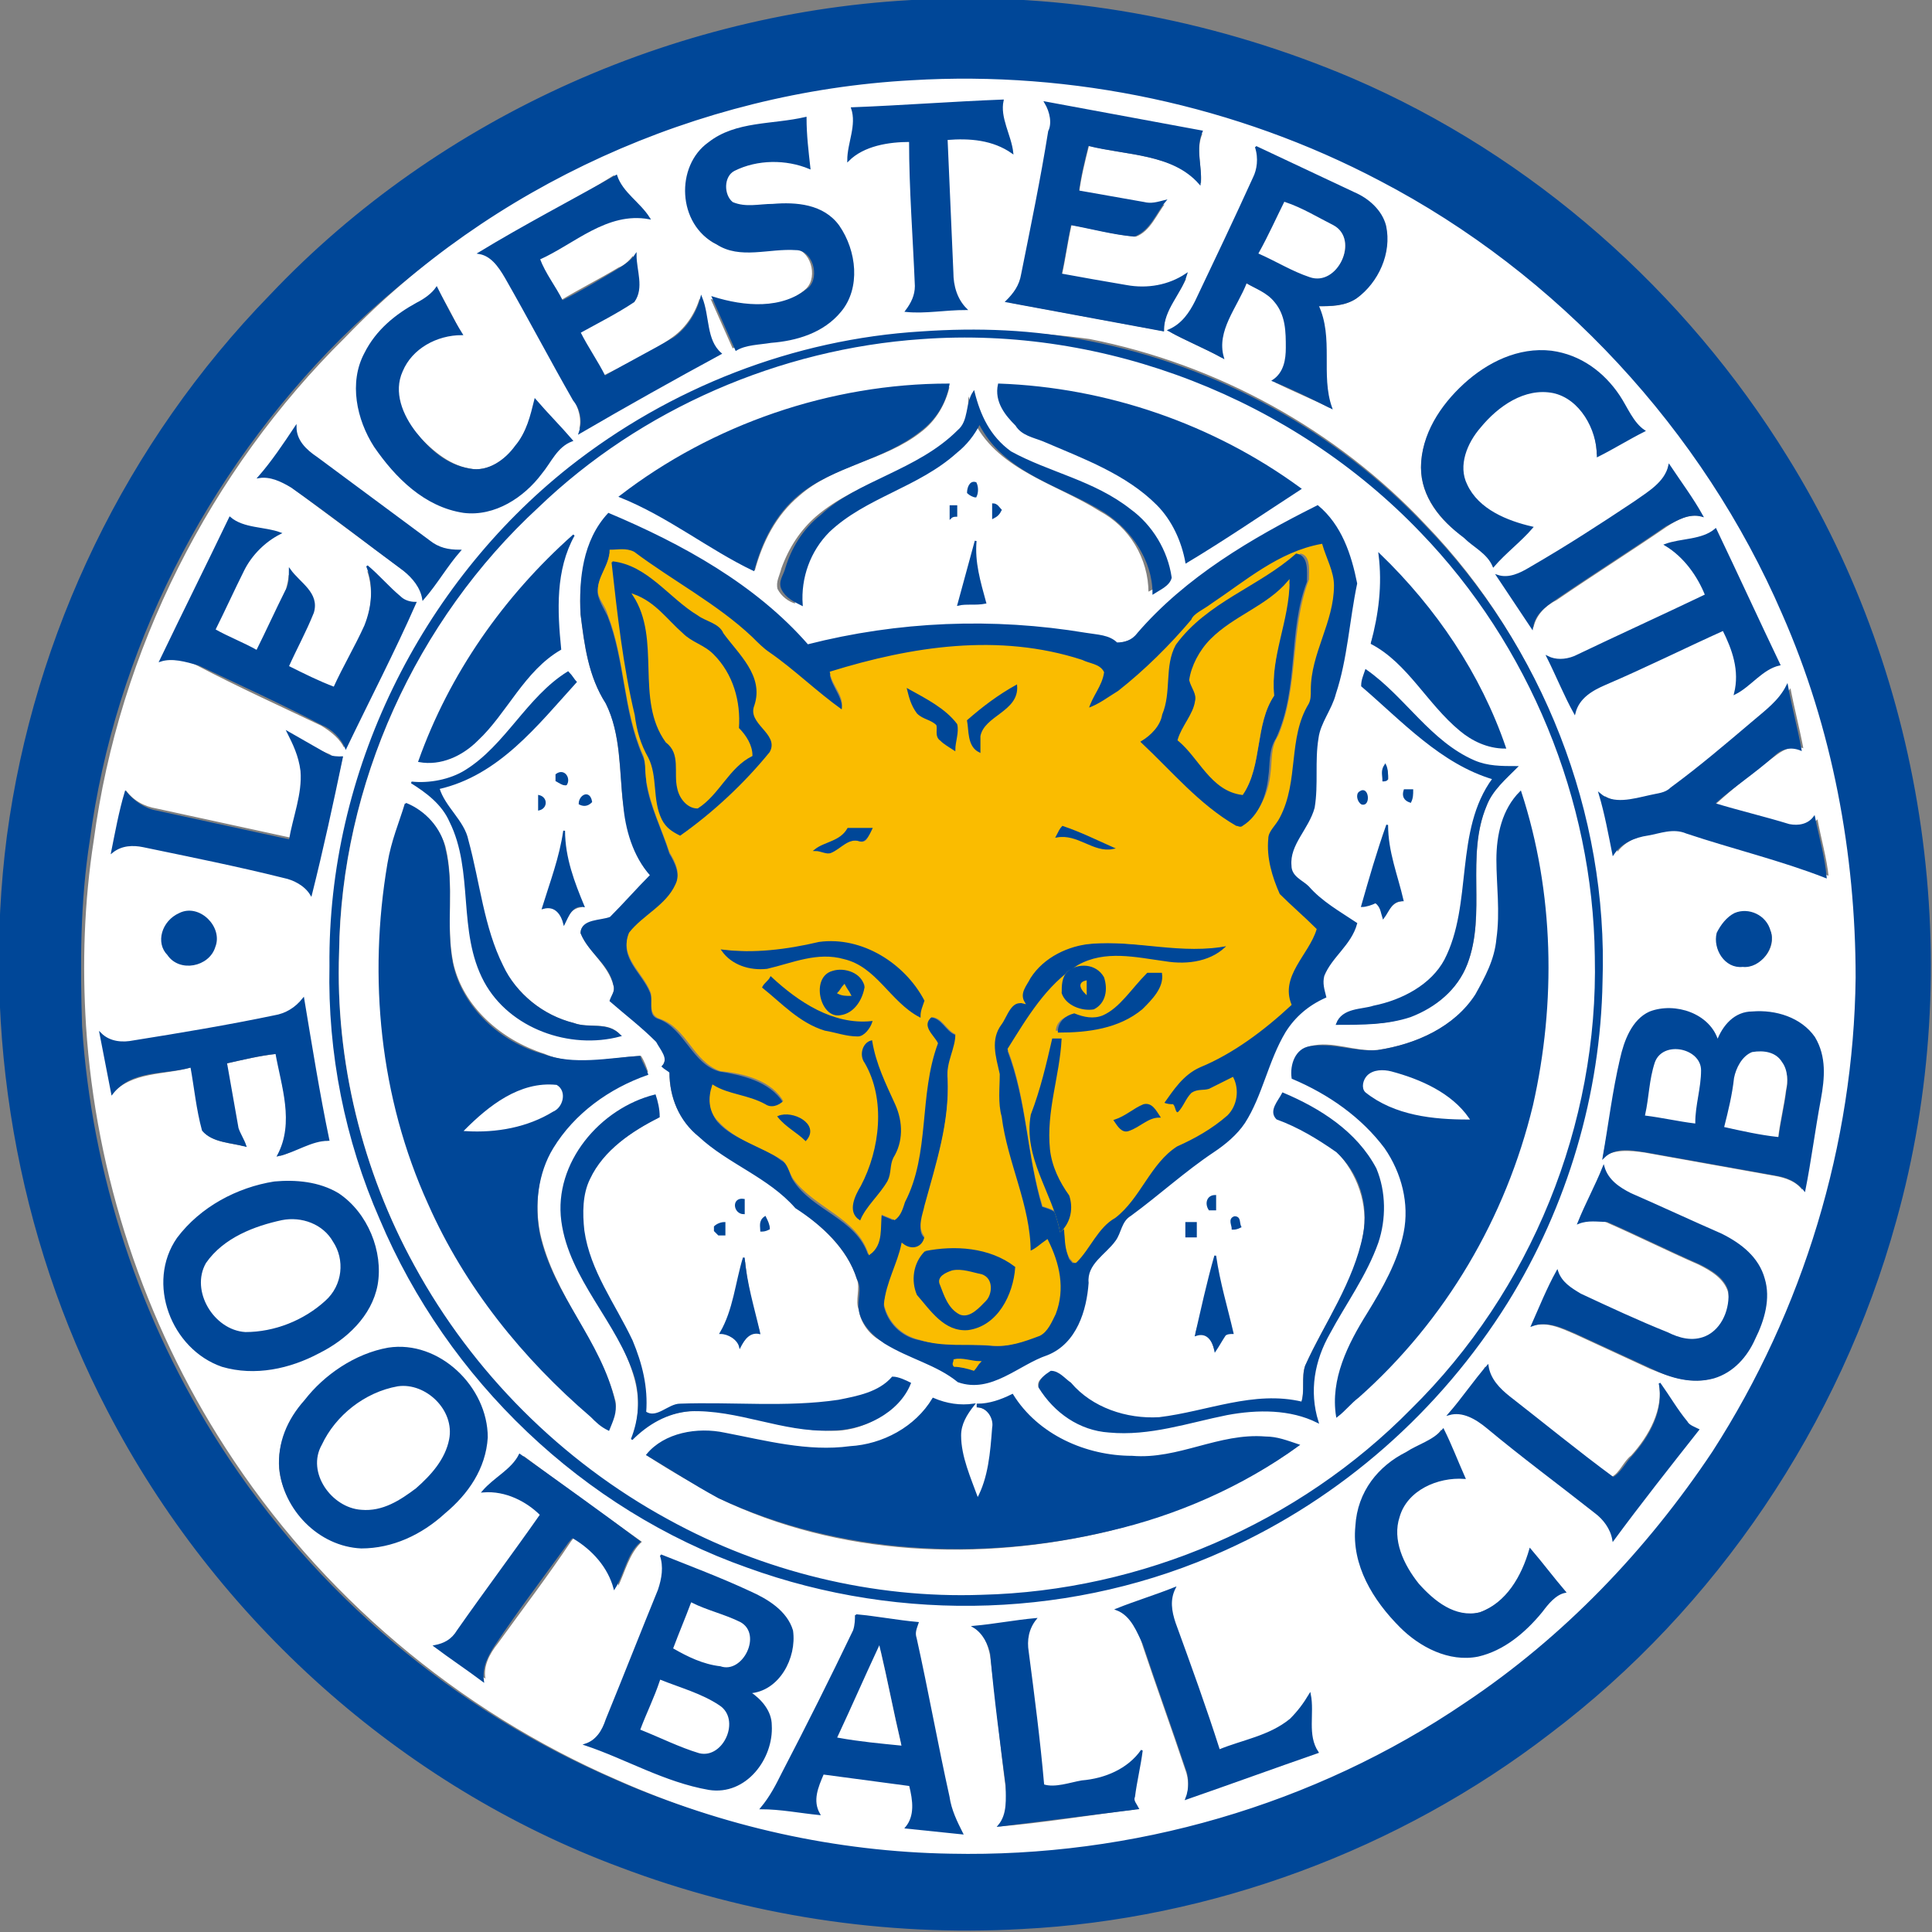 <?xml version="1.0" encoding="utf-8"?>
<!-- Generator: Adobe Illustrator 19.2.1, SVG Export Plug-In . SVG Version: 6.00 Build 0)  -->
<svg version="1.1" id="Capa_1" xmlns="http://www.w3.org/2000/svg" xmlns:xlink="http://www.w3.org/1999/xlink" x="0px" y="0px"
	 viewBox="0 0 100 100" style="enable-background:new 0 0 100 100;" xml:space="preserve">
<rect x="0" y="0" width="100" height="100" fill="#808080" stroke="none"/>
<style type="text/css">
	.st0{fill:url(#path34_4_);}
	.st1{fill:url(#path890_1_);}
	.st2{fill:#FFE500;stroke:#000000;stroke-width:2.098;stroke-miterlimit:3.863;}
	.st3{fill:#DA020E;}
	.st4{fill:#FFE500;}
	.st5{clip-path:url(#SVGID_2_);}
	.st6{fill:none;stroke:#B54005;stroke-width:10;stroke-miterlimit:3.863;}
	.st7{fill:url(#path7506_1_);}
	.st8{fill:url(#path8794_1_);}
	.st9{fill:url(#path15846_1_);}
	.st10{fill:url(#path16274_1_);}
	.st11{fill:url(#path39821_1_);}
	.st12{fill:url(#path39847_1_);}
	.st13{fill:url(#path39878_1_);}
	.st14{fill:url(#path39888_1_);}
	.st15{fill:url(#path41035_1_);}
	.st16{fill:url(#path9646-8_1_);}
	.st17{fill:url(#path41092_1_);}
	.st18{fill:url(#path41094_1_);}
	.st19{fill:none;stroke:#000000;stroke-width:2.098;stroke-miterlimit:3.863;}
	.st20{fill:url(#path41152_1_);}
	.st21{fill:url(#path39854_1_);}
	.st22{fill:url(#path39874_1_);}
	.st23{fill:#9C824A;stroke:#9C824A;stroke-width:0.793;stroke-miterlimit:282;}
	.st24{fill:#023474;stroke:#023474;stroke-width:0.793;stroke-miterlimit:282;}
	.st25{fill:#FFFFFF;stroke:#FFFFFF;stroke-width:0.793;stroke-miterlimit:282;}
	.st26{fill:#EF0107;stroke:#EF0107;stroke-width:0.793;stroke-miterlimit:282;}
	.st27{fill:#DB0007;stroke:#DB0007;stroke-width:0.793;stroke-miterlimit:282;}
	.st28{fill:#FFFFFF;}
	.st29{fill:#9C824A;}
	.st30{fill:#EF0107;stroke:#EF0107;stroke-width:0.311;stroke-miterlimit:282;}
	.st31{fill:#DB0007;stroke:#DB0007;stroke-width:0.311;stroke-miterlimit:282;}
	.st32{fill:#DB0007;}
	.st33{fill:#FFFFFF;stroke:#FFFFFF;stroke-width:0.311;stroke-miterlimit:282;}
	.st34{fill:#FFFFFF;stroke:#FFFFFF;stroke-width:0.554;stroke-miterlimit:3.864;}
	.st35{fill:#231F20;}
	.st36{fill:#00B6F1;stroke:#00B6F1;stroke-width:1.700000e-02;stroke-miterlimit:3.864;}
	.st37{fill:#EF3E2E;}
	.st38{fill:#BBBDBF;}
	.st39{fill:#F0B83D;}
	.st40{fill:#00B6F1;stroke:#FFFFFF;stroke-width:1.700000e-02;stroke-miterlimit:3.864;}
	.st41{fill:#001C58;}
	.st42{fill:#94BEE5;}
	.st43{fill:none;stroke:#7A003C;stroke-width:2.244;stroke-miterlimit:6;}
	.st44{fill:#7A003C;}
	.st45{fill:#FFE600;}
	.st46{fill:#DBA111;}
	.st47{fill:#034694;}
	.st48{fill:#D1D3D4;}
	.st49{fill:#ED1C24;}
	.st50{fill:#6A7AB5;}
	.st51{fill:none;}
	.st52{fill:#274488;}
	.st53{fill:#004798;stroke:#004798;stroke-width:9.375000e-02;}
	.st54{fill:#FFFFFF;stroke:#FFFFFF;stroke-width:9.375000e-02;}
	.st55{fill:#FABC00;stroke:#FABC00;stroke-width:9.375000e-02;}
	.st56{fill:none;stroke:#FFFFFF;stroke-width:7.865;stroke-miterlimit:3.864;}
	.st57{fill:none;stroke:#FFFFFF;stroke-width:7.865;stroke-miterlimit:12;}
	.st58{fill:none;stroke:#FFFFFF;stroke-width:7.865;stroke-miterlimit:22;}
	.st59{fill:none;stroke:#FFFFFF;stroke-width:7.865;stroke-miterlimit:6;}
	.st60{fill:#00A398;}
	.st61{fill:#D00027;}
	.st62{fill:none;stroke:#FFFFFF;stroke-width:17.391;stroke-miterlimit:3.864;}
	.st63{fill:none;stroke:#FFFFFF;stroke-width:13.111;stroke-miterlimit:3.864;}
	.st64{fill:#FEF667;}
	.st65{fill:#D00027;stroke:#D00027;}
	.st66{fill:#5299C6;}
	.st67{fill:#60223B;}
	.st68{fill:#F7C240;}
	.st69{fill:#292D6B;}
	.st70{fill:#1B458F;}
	.st71{fill:#C4122E;}
	.st72{fill:#27409B;}
	.st73{clip-path:url(#SVGID_4_);}
	.st74{fill:#F4F4F4;}
	.st75{fill:#D3D2D2;}
	.st76{fill:#A7A5A6;}
	.st77{fill:#091453;}
	.st78{fill:none;stroke:#FFFFFF;stroke-width:6.63;}
	.st79{clip-path:url(#SVGID_6_);}
	.st80{fill:#724314;}
	.st81{fill:#240B08;}
	.st82{fill:#018B4B;}
	.st83{fill:#A6181D;}
	.st84{fill:#592D09;}
	.st85{fill:#FFCE65;}
	.st86{fill:#5CBFEB;}
	.st87{fill:none;stroke:#000000;stroke-width:10;}
	.st88{fill:none;stroke:#000000;}
	.st89{fill:#B2B2B2;}
	.st90{fill:none;stroke:#000000;stroke-width:0.3;}
	.st91{fill:#00A650;stroke:#000000;stroke-width:2;}
	.st92{fill:#241F20;stroke:#241F20;stroke-width:9.375000e-02;}
	.st93{fill:#FFF200;stroke:#FFF200;stroke-width:9.375000e-02;}
	.st94{fill:#A68A26;}
	.st95{fill:none;stroke:#A68A26;stroke-width:4.792100e-02;stroke-miterlimit:3.864;}
	.st96{fill:#211E1E;}
	.st97{fill:none;stroke:#211E1E;stroke-width:4.792100e-02;stroke-miterlimit:3.864;}
	.st98{fill:#EB172B;}
	.st99{fill:none;stroke:#EB172B;stroke-width:4.792100e-02;stroke-miterlimit:3.864;}
	.st100{fill:#A68A26;stroke:#A68A26;stroke-width:4.792100e-02;stroke-miterlimit:3.864;}
	.st101{fill:#D1BF7F;}
	.st102{fill:none;stroke:#D1BF7F;stroke-width:4.792100e-02;stroke-miterlimit:3.864;}
	.st103{fill:none;stroke:#FFFFFF;stroke-width:4.792100e-02;stroke-miterlimit:3.864;}
	.st104{fill:#EB172B;stroke:#EB172B;stroke-width:4.792100e-02;stroke-miterlimit:3.864;}
	.st105{fill:#ED2127;}
	.st106{fill:#FBEE23;}
	.st107{stroke:#000000;}
	.st108{fill:#CF1F44;}
	.st109{fill:#1B449C;}
	.st110{fill:#E03A3E;}
	.st111{fill:#E03A3E;stroke:#E03A3E;stroke-width:0.656;}
	.st112{fill:none;stroke:#1B449C;stroke-width:0.749;}
	.st113{fill:none;stroke:#1B449C;stroke-width:0.757;}
	.st114{fill:#1B449C;stroke:#1B449C;stroke-width:0.627;}
	.st115{fill:#1B449C;stroke:#1B449C;stroke-width:0.675;}
	.st116{fill:#2E6ABD;stroke:#2E6ABD;stroke-width:0.617;}
	.st117{fill:#FFFFFF;stroke:#FFFFFF;stroke-width:0.618;}
	.st118{fill:#ED1248;}
	.st119{fill:#2E6ABD;}
	.st120{fill:#FDE100;}
	.st121{fill:#CC0000;}
	.st122{fill:#211E1F;}
	.st123{fill:#ED1A3B;}
	.st124{fill:#00AEEF;}
	.st125{fill:#FFC40D;}
	.st126{fill:#22B24C;}
	.st127{fill:#FFC20E;}
	.st128{fill:#0A3F86;}
	.st129{fill:#005CA9;}
	.st130{fill:#FFE000;}
	.st131{fill:#E2001A;}
	.st132{opacity:0;}
	.st133{opacity:0;fill:#FFFFFF;}
	.st134{fill:#FFFFFF;stroke:#000000;}
	.st135{fill:#0060A9;}
	.st136{fill:#E32219;}
	.st137{fill:#FFED00;}
	.st138{fill:#1D9053;}
	.st139{fill:#52A600;}
	.st140{fill:#EE2523;}
	.st141{fill:#F7D117;}
	.st142{fill:#171796;}
	.st143{fill:#009959;}
	.st144{fill:#D42E12;}
	.st145{fill:#703824;}
	.st146{fill:#E5254E;}
	.st147{fill:#8AC3EE;}
	.st148{fill:#B19221;}
	.st149{fill:#F5C03E;}
	.st150{fill:#FF1119;}
	.st151{fill:#1E6BC0;}
	.st152{fill:#B4742A;}
	.st153{fill:#371B02;}
	.st154{fill:url(#SVGID_7_);}
	.st155{fill:url(#SVGID_8_);}
	.st156{fill:url(#SVGID_9_);}
	.st157{fill:url(#SVGID_10_);}
	.st158{fill:url(#SVGID_11_);}
	.st159{fill:url(#SVGID_12_);}
	.st160{fill:url(#SVGID_13_);}
	.st161{fill:url(#SVGID_14_);}
	.st162{fill:url(#SVGID_15_);}
	.st163{fill:url(#SVGID_16_);}
	.st164{fill:#EB2626;}
	.st165{fill:#E9C32C;}
	.st166{fill:#D9D9D9;}
	.st167{fill:#009C5E;}
	.st168{fill:#1C75BC;}
	.st169{fill:#611D5C;}
	.st170{fill:#E2B900;}
	.st171{fill:#004B95;}
	.st172{fill:#A4234B;}
	.st173{fill:#DB2F36;}
	.st174{fill:#FFDF00;}
	.st175{fill:#A38D44;}
	.st176{fill:#57175E;}
	.st177{fill:#AFDCFD;}
	.st178{fill:#0090C6;}
	.st179{fill:#DB5232;}
	.st180{fill:#23C1E0;}
	.st181{fill:#F1A92A;}
	.st182{fill:#167FB6;}
	.st183{fill:#FED75D;}
	.st184{fill:#378CBF;}
	.st185{fill:#3E9692;}
	.st186{fill:#E67F29;}
	.st187{fill:#D8B43C;}
	.st188{fill:#EF3B33;}
	.st189{fill:#24923D;}
	.st190{opacity:6.000001e-02;fill:#101010;enable-background:new    ;}
	.st191{fill:#00529F;}
	.st192{fill:#EE324E;}
	.st193{fill:#FEBE10;}
	.st194{fill:#143C8B;}
	.st195{fill:#FFE24A;}
	.st196{fill:#EC1D24;}
	.st197{fill:#E6A514;}
	.st198{fill:#FFDF1C;}
	.st199{fill:#EE3524;}
	.st200{fill:#B23428;}
	.st201{fill:#D18816;}
	.st202{fill:#0097D7;}
	.st203{fill:#ED1C23;}
	.st204{fill:#E30613;}
	.st205{fill:#FFE400;}
	.st206{fill:#C51A1B;}
	.st207{clip-path:url(#SVGID_19_);}
	.st208{clip-path:url(#SVGID_20_);fill:none;stroke:#000000;stroke-width:0.813;stroke-miterlimit:3.864;}
	.st209{fill:#0093D5;}
	.st210{fill:#004B9D;}
	.st211{fill:#FCC24F;}
	.st212{fill:#009545;}
	.st213{fill:#0072BB;}
	.st214{fill:#C4974E;}
	.st215{fill:url(#path1292_1_);}
	.st216{fill:#004996;}
	.st217{fill:#FFE667;}
	.st218{fill:none;stroke:#005187;stroke-width:0.153;stroke-miterlimit:3.864;}
	.st219{fill:#005187;}
	.st220{clip-path:url(#SVGID_22_);}
	.st221{clip-path:url(#SVGID_24_);fill:none;stroke:#000000;stroke-width:0.296;stroke-miterlimit:3.864;}
	.st222{clip-path:url(#SVGID_26_);fill:#FFE667;}
	.st223{clip-path:url(#SVGID_28_);fill:none;stroke:#000000;stroke-width:8.300000e-02;stroke-miterlimit:3.864;}
	.st224{fill:none;stroke:#000000;stroke-width:0.153;stroke-miterlimit:3.864;}
	.st225{clip-path:url(#SVGID_30_);fill:#E70005;}
	.st226{clip-path:url(#SVGID_32_);fill:none;stroke:#E70005;stroke-width:0.296;stroke-miterlimit:3.864;}
	.st227{clip-path:url(#SVGID_34_);fill:#E70005;}
	.st228{clip-path:url(#SVGID_36_);fill:none;stroke:#E70005;stroke-width:0.296;stroke-miterlimit:3.864;}
	.st229{clip-path:url(#SVGID_38_);fill:#E70005;}
	.st230{clip-path:url(#SVGID_40_);fill:none;stroke:#E70005;stroke-width:0.296;stroke-miterlimit:3.864;}
	.st231{clip-path:url(#SVGID_42_);fill:#E70005;}
	.st232{clip-path:url(#SVGID_44_);fill:none;stroke:#E70005;stroke-width:0.296;stroke-miterlimit:3.864;}
	.st233{fill:#E70005;}
	.st234{fill:none;stroke:#000000;stroke-width:0.141;stroke-miterlimit:3.864;}
	.st235{fill:#00276D;}
	.st236{fill:#C49308;}
	.st237{fill:#179D33;}
	.st238{fill:#999999;}
	.st239{fill:#FF0000;}
	.st240{fill:#E31837;}
	.st241{fill:#06357A;}
	.st242{fill:#B4053F;}
	.st243{fill:#DCA43E;}
	.st244{fill:#005CA5;}
	.st245{fill:#FAC400;}
	.st246{fill:#004083;}
	.st247{fill:#A95932;}
	.st248{fill:none;stroke:#000000;stroke-width:1.222;}
	.st249{fill:#E62627;}
	.st250{fill:#00458C;}
	.st251{fill:#E11B22;}
	.st252{fill:#00AB4E;}
	.st253{fill:#F47920;}
	.st254{fill:#C7C8CA;}
	.st255{fill:#E11515;}
	.st256{fill:#A4965F;}
	.st257{fill:#E51636;}
	.st258{fill:#EACC00;}
	.st259{fill:#4F846B;}
	.st260{fill:#E22227;}
	.st261{fill:#FAE700;}
	.st262{fill:url(#SVGID_45_);}
	.st263{fill:#666666;}
	.st264{fill:#FFF200;}
	.st265{fill:#00275D;}
	.st266{fill:#EF3E33;}
	.st267{fill:none;stroke:#00275D;stroke-width:2.632;}
	.st268{fill:#3F7652;}
	.st269{fill:#F1D261;}
	.st270{fill:#004D8F;}
	.st271{fill:#E7B137;stroke:#E7B137;stroke-miterlimit:10;}
	.st272{fill:#E7B137;}
	.st273{fill:#162577;}
	.st274{fill:#12692C;}
	.st275{fill:#D8141D;}
	.st276{fill:#AB830D;}
	.st277{fill:#0086CB;}
	.st278{fill:#001F42;}
	.st279{fill:#9A8F4A;}
	.st280{fill:#00559D;}
	.st281{fill:#FDDE00;}
	.st282{fill:#00924C;}
	.st283{fill:#233984;}
	.st284{fill:#FFD42E;}
	.st285{fill:#BA3733;}
	.st286{fill:#46714D;}
	.st287{fill:#221F1F;}
	.st288{fill:#00559E;}
	.st289{fill:#005C46;}
	.st290{fill:#FBC860;}
	.st291{fill:#D57C48;}
	.st292{fill:#040403;}
	.st293{fill:#4AB969;}
	.st294{fill:#8ED8F8;}
	.st295{fill:#FEC34E;}
	.st296{fill:#FFC95B;}
	.st297{fill:#00644C;}
	.st298{fill:#70B865;}
	.st299{fill:#CA6F44;}
	.st300{fill:#A8B8BE;}
	.st301{fill:#1C2C80;}
	.st302{fill:#E10321;}
	.st303{fill:none;stroke:#231F20;stroke-width:0.318;stroke-miterlimit:3.864;}
	.st304{fill:#D71920;}
	.st305{fill:#484749;}
	.st306{fill:#D9DBDC;}
	.st307{fill:#DF725A;}
	.st308{fill:#F2CABA;}
	.st309{fill:#E89C84;}
	.st310{fill:#264F99;}
	.st311{clip-path:url(#SVGID_47_);}
	.st312{fill:#161413;}
	.st313{fill:#ED1B26;}
	.st314{fill:#E60D2E;}
	.st315{fill:#FCD600;}
	.st316{fill:#004D91;}
	.st317{fill:#EAB412;}
	.st318{fill:#FDD31D;}
	.st319{fill:#EFB800;}
</style>
<g>
	<path class="st53" d="M48.3,0c7.4-0.3,14.9,1.2,21.7,4.1c9.3,4,17.2,11,22.5,19.6c7.2,11.6,9.3,26.3,5.6,39.5
		c-2.9,10.5-9.3,20-17.9,26.5c-7.8,6-17.5,9.6-27.3,10.1c-7.1,0.4-14.2-0.7-20.8-3.2C20.8,92.4,11.2,83.8,5.6,73
		C0.9,64-0.9,53.4,0.4,43.3C1.8,32.8,6.6,22.9,14,15.3C22.8,6,35.4,0.4,48.3,0 M47.2,4.2c-11,0.6-21.7,5.5-29.6,13.3
		c-7,7-11.7,16.2-13,26c-0.5,3.2-0.5,6.4-0.4,9.6c0.5,7.7,3,15.3,7.2,21.8c4.9,7.6,12,13.6,20.3,17.2c5.4,2.4,11.3,3.6,17.2,3.8
		c9.4,0.2,18.9-2.5,26.6-7.8c5.1-3.4,9.5-7.9,12.8-13c4.7-7.2,7.4-15.8,7.4-24.5c0.1-6.4-1.2-12.9-3.8-18.8
		C88,22.2,80.6,14.2,71.4,9.4C64,5.5,55.5,3.7,47.2,4.2z"/>
	<path class="st54" d="M47.2,4.2C55.5,3.7,64,5.5,71.4,9.4c9.2,4.8,16.7,12.9,20.8,22.4c2.6,5.9,3.8,12.4,3.8,18.8
		c-0.1,8.6-2.7,17.2-7.4,24.5c-3.4,5.1-7.7,9.6-12.8,13c-7.8,5.3-17.2,8-26.6,7.8c-5.9-0.1-11.8-1.4-17.2-3.8
		c-8.3-3.6-15.4-9.6-20.3-17.2c-4.2-6.5-6.7-14.1-7.2-21.8c-0.2-3.2-0.1-6.4,0.4-9.6c1.3-9.8,6-19.1,13-26
		C25.4,9.7,36.1,4.8,47.2,4.2 M44.1,5.6c0.3,0.9-0.2,1.8-0.2,2.7c0.9-0.8,2.1-1,3.2-1c0.1,2.5,0.2,5,0.3,7.5c0,0.5-0.2,0.9-0.5,1.3
		c1.1,0,2.1-0.1,3.1-0.1c-0.5-0.5-0.7-1.2-0.7-1.9c-0.1-2.3-0.2-4.6-0.3-6.9c1.2-0.1,2.4,0,3.4,0.7c-0.1-0.9-0.7-1.8-0.5-2.7
		C49.3,5.3,46.7,5.5,44.1,5.6 M54.1,5.3c0.3,0.5,0.4,1.1,0.3,1.6c-0.4,2.5-0.9,5-1.4,7.4c-0.1,0.6-0.4,1-0.8,1.4
		c2.7,0.5,5.4,1,8.1,1.5c-0.1-1.1,0.8-1.9,1.2-2.9c-0.9,0.6-2.1,0.9-3.1,0.6c-1.1-0.2-2.2-0.4-3.4-0.6c0.2-0.9,0.3-1.7,0.5-2.6
		c1.1,0.2,2.2,0.5,3.3,0.6c0.8-0.3,1.1-1.2,1.6-1.8c-0.4,0.1-0.7,0.2-1.1,0.1c-1.1-0.2-2.3-0.4-3.4-0.6c0.1-0.8,0.3-1.6,0.5-2.4
		c1.9,0.5,4.3,0.4,5.8,2c0.1-0.9-0.3-1.9,0.1-2.7C59.5,6.3,56.8,5.8,54.1,5.3 M36.7,7.4c-1.7,1.2-1.6,4.1,0.2,5.2
		c1.3,0.7,2.8,0.2,4.1,0.3c0.9,0,1.3,1.4,0.7,2c-1.3,1.2-3.4,1-5,0.5c0.4,0.9,0.8,1.8,1.2,2.7c0.5-0.3,1.2-0.3,1.8-0.4
		c1.3-0.2,2.7-0.6,3.6-1.6c1-1.2,0.8-3.1-0.1-4.4c-0.8-1-2.2-1.1-3.4-1.1c-0.7,0-1.4,0.2-2.1-0.1c-0.6-0.4-0.5-1.3,0.1-1.7
		c1.2-0.6,2.7-0.6,3.9-0.1c-0.1-0.9-0.2-1.7-0.2-2.6C40,6.5,38.2,6.3,36.7,7.4 M65,7.6c0.2,0.6,0.1,1.2-0.1,1.7c-1,2.1-2,4.2-3,6.4
		c-0.3,0.6-0.7,1.3-1.4,1.5c0.9,0.5,1.9,0.9,2.8,1.4c-0.4-1.4,0.7-2.7,1.2-3.9c0.5,0.3,1.2,0.5,1.5,1c0.5,0.7,0.6,1.6,0.6,2.4
		c0,0.6-0.1,1.4-0.7,1.7c1,0.5,2,0.9,3,1.4c-0.6-1.7,0.2-3.6-0.7-5.3c0.7,0,1.4,0,2-0.4c1.1-0.8,1.8-2.4,1.5-3.7
		c-0.2-0.8-0.9-1.4-1.6-1.7C68.4,9.3,66.7,8.5,65,7.6 M24.8,13.1c0.6,0.2,1,0.7,1.3,1.2c1.2,2.1,2.3,4.2,3.5,6.3
		c0.3,0.5,0.5,1.2,0.3,1.7c2.4-1.4,4.9-2.7,7.3-4.1c-0.8-0.8-0.6-2-1-2.9c-0.2,0.8-0.7,1.6-1.4,2.1c-1.1,0.8-2.4,1.4-3.6,2
		c-0.4-0.8-0.9-1.5-1.3-2.3c0.9-0.6,1.9-1,2.8-1.6c0.5-0.7,0.1-1.6,0.1-2.4c-0.2,0.3-0.5,0.6-0.8,0.7c-1,0.6-2,1.1-3,1.7
		c-0.4-0.7-0.8-1.4-1.2-2.2c1.8-0.8,3.5-2.5,5.7-2.1c-0.5-0.8-1.4-1.3-1.7-2.2C29.6,10.4,27.1,11.7,24.8,13.1 M21.6,15.7
		c-1.1,0.6-2.1,1.4-2.7,2.5c-0.8,1.5-0.5,3.4,0.5,4.8c1.1,1.6,2.6,3.1,4.6,3.4c1.6,0.2,3.1-0.8,4-2c0.5-0.6,0.9-1.4,1.6-1.7
		c-0.6-0.7-1.3-1.4-1.9-2.1c-0.2,0.8-0.5,1.7-1,2.4c-0.6,0.8-1.5,1.4-2.4,1.2c-1.1-0.2-2-1-2.8-1.9c-0.7-0.9-1.2-2.1-0.7-3.2
		c0.5-1.2,1.9-1.9,3.1-1.9c-0.4-0.8-0.8-1.6-1.3-2.4C22.3,15.2,22,15.4,21.6,15.7 M47.7,17.2c-6.6,0.4-13,3-18.1,7.1
		C21.8,30.3,17,40,17.1,49.8c-0.1,4.5,0.8,9,2.6,13.1c3.5,8.3,10.6,15,19,18c7.9,2.9,17,2.6,24.7-0.9c6-2.7,11.2-7.2,14.6-12.8
		c3.1-4.9,4.8-10.7,4.9-16.6c0.3-8.6-3.1-17.3-9.1-23.5c-4.6-4.9-10.8-8.3-17.4-9.6C53.5,17.1,50.6,17,47.7,17.2 M75.8,19.9
		c-1.2,1.1-2.3,2.6-2.3,4.3c0,1.5,1,2.8,2.2,3.6c0.5,0.4,1.3,0.8,1.5,1.5c0.7-0.7,1.4-1.3,2-2c-1.3-0.3-2.8-0.9-3.4-2.2
		c-0.5-1,0-2.2,0.7-3c0.9-1.1,2.3-2.1,3.8-1.8c1.5,0.3,2.3,1.8,2.3,3.3c0.8-0.4,1.6-0.9,2.4-1.3c-0.7-0.4-0.9-1.2-1.3-1.8
		c-0.8-1.2-2-2.2-3.5-2.3C78.7,18,77,18.8,75.8,19.9 M13.4,24.7c0.6-0.1,1.2,0.2,1.7,0.6c1.9,1.4,3.9,2.9,5.8,4.3
		c0.5,0.4,0.9,0.8,1,1.5c0.7-0.8,1.2-1.7,1.9-2.5c-0.6,0.1-1.2-0.1-1.6-0.5c-2-1.4-3.9-2.9-5.8-4.3c-0.5-0.4-1.1-0.9-1.1-1.6
		C14.7,23,14.1,23.8,13.4,24.7 M84.6,26c-1.8,1.2-3.6,2.3-5.3,3.5c-0.5,0.3-1.1,0.6-1.7,0.4c0.6,0.9,1.2,1.8,1.8,2.7
		c0.1-0.7,0.6-1.2,1.2-1.5c1.9-1.3,3.8-2.5,5.7-3.8c0.6-0.4,1.2-0.7,1.9-0.5c-0.6-0.9-1.2-1.7-1.7-2.6C86.3,25,85.3,25.5,84.6,26
		 M8.3,34.2c0.7-0.3,1.3,0,1.9,0.3c2.1,1.1,4.3,2.1,6.4,3.1c0.5,0.3,1,0.7,1.2,1.2c1.2-2.5,2.5-5,3.6-7.5c-0.3,0-0.6-0.1-0.8-0.3
		c-0.6-0.5-1.1-1.1-1.7-1.6c0.4,1,0.3,2.1-0.1,3.1c-0.5,1.1-1.1,2.1-1.6,3.2c-0.8-0.3-1.6-0.8-2.4-1.1c0.4-1,0.9-1.9,1.3-2.8
		c0.2-0.9-0.8-1.5-1.2-2.2c0,0.4-0.1,0.7-0.2,1.1c-0.5,1-1,2.1-1.5,3.1c-0.7-0.4-1.5-0.7-2.2-1.1c0.5-1,1-2.1,1.5-3.1
		c0.4-0.8,1.1-1.5,1.9-1.9c-0.9-0.3-1.9-0.2-2.6-0.8C10.7,29.3,9.4,31.8,8.3,34.2 M86.2,28.2c1,0.6,1.7,1.5,2.1,2.6
		c-2.3,1.1-4.5,2.1-6.8,3.2c-0.4,0.2-0.9,0.2-1.4,0c0.5,1,0.9,1.9,1.4,2.9c0.3-0.7,0.9-1.2,1.6-1.5c2-0.9,4-1.9,6.1-2.8
		c0.5,1,0.9,2.2,0.6,3.3c0.8-0.5,1.4-1.3,2.3-1.5c-1.1-2.3-2.2-4.7-3.3-7C88.1,28,87.1,27.9,86.2,28.2 M90.7,37.4
		c-1.3,1.1-2.7,2.3-4,3.4c-0.3,0.3-0.8,0.3-1.1,0.4c-0.8,0.2-1.8,0.5-2.6-0.1c0.2,1,0.5,2.1,0.7,3.1c0.4-0.6,1.1-0.9,1.8-1
		c0.7-0.1,1.4-0.5,2-0.1c2.4,0.8,4.9,1.4,7.2,2.3c-0.1-1-0.4-2-0.6-3.1c-0.3,0.4-0.8,0.5-1.3,0.4c-1.3-0.3-2.6-0.7-3.9-1.1
		c1-0.9,2-1.7,3.1-2.5c0.4-0.3,0.9-0.5,1.4-0.3c-0.2-1.1-0.5-2.2-0.7-3.3C92.2,36.3,91.4,36.8,90.7,37.4 M14.9,37.9
		c0.3,0.6,0.6,1.2,0.7,1.8c0.1,1.2-0.4,2.4-0.6,3.6c-2.3-0.5-4.6-1-6.9-1.5c-0.6-0.1-1.2-0.4-1.6-1C6.3,42,6.1,43,5.9,44
		c0.5-0.3,1.1-0.4,1.6-0.3c2.4,0.5,4.9,1.1,7.3,1.6c0.6,0.1,1.1,0.4,1.4,0.9c0.5-2.4,1.1-4.7,1.6-7.1c-0.3,0-0.5,0.1-0.7-0.1
		C16.3,38.7,15.6,38.3,14.9,37.9 M9.3,47.3c-0.9,0.3-1.2,1.5-0.6,2.2c0.6,0.8,2.1,0.6,2.4-0.4C11.5,48,10.3,46.9,9.3,47.3
		 M89.8,47.3c-0.4,0.2-0.7,0.5-0.8,1c-0.2,0.8,0.5,1.7,1.3,1.7c0.9,0.1,1.7-0.9,1.4-1.8C91.4,47.5,90.5,47,89.8,47.3 M14.2,52.6
		c-2.4,0.4-4.8,0.9-7.2,1.3C6.4,54,5.7,54,5.2,53.6c0.2,1,0.4,2.1,0.6,3.1c1-1.2,2.7-1,4.1-1.4c0.3,1.1,0.3,2.2,0.6,3.3
		c0.5,0.6,1.5,0.6,2.2,0.8c-0.2-0.3-0.4-0.6-0.4-0.9c-0.2-1.1-0.4-2.3-0.6-3.4c0.9-0.2,1.7-0.4,2.6-0.5c0.2,1.8,1,3.6,0.1,5.3
		c0.9-0.2,1.6-0.9,2.6-0.8c-0.4-2.4-0.9-4.9-1.3-7.3C15.3,52.3,14.8,52.6,14.2,52.6 M85.4,52.4c-1,0.4-1.3,1.5-1.6,2.5
		c-0.3,1.7-0.6,3.4-0.9,5.1c0.6-0.5,1.5-0.4,2.2-0.3c2.2,0.4,4.5,0.8,6.7,1.2c0.6,0.1,1.2,0.3,1.5,0.8c0.3-1.6,0.5-3.2,0.8-4.7
		c0.2-1.1,0.3-2.2-0.3-3.2c-0.7-1-2-1.4-3.2-1.3c-0.9,0.1-1.5,0.7-1.8,1.5C88.5,52.5,86.7,51.9,85.4,52.4 M81.7,63.3
		c0.5-0.2,1-0.2,1.4,0c1.6,0.7,3.2,1.5,4.8,2.2c0.6,0.3,1.3,0.7,1.5,1.4c0.2,0.9-0.3,2-1.2,2.4c-0.6,0.3-1.4,0-2-0.2
		c-1.5-0.7-3-1.3-4.5-2c-0.5-0.2-1-0.6-1.2-1.2c-0.5,0.9-0.9,1.9-1.3,2.8c0.8-0.3,1.6,0.1,2.3,0.4c1.3,0.6,2.6,1.2,3.9,1.8
		c1,0.4,2.1,0.8,3.2,0.5c1-0.3,1.7-1.1,2.1-2c0.5-0.9,0.8-2,0.5-3.1c-0.3-1.1-1.2-1.8-2.2-2.3c-1.6-0.7-3.1-1.4-4.7-2.1
		c-0.6-0.3-1.2-0.7-1.4-1.4C82.6,61.4,82.2,62.4,81.7,63.3 M14.2,61.2c-1.9,0.3-3.9,1.3-5,2.9c-1.5,2.3-0.2,5.8,2.3,6.6
		c1.7,0.5,3.5,0.1,5-0.7c1.4-0.7,2.7-1.9,3-3.5c0.3-1.8-0.5-3.7-2-4.7C16.5,61.2,15.3,61.1,14.2,61.2 M20.1,69.8
		c-1.7,0.3-3.3,1.4-4.4,2.7c-0.8,1-1.4,2.2-1.3,3.5c0.2,2.1,2.1,4,4.2,4.1c1.6,0.1,3.2-0.7,4.3-1.8c1.1-1,2.1-2.4,2.2-3.9
		C25.2,71.8,22.8,69.4,20.1,69.8 M75,73.2c0.7-0.2,1.3,0.2,1.9,0.6c1.9,1.5,3.8,2.9,5.6,4.4c0.5,0.4,0.8,0.8,0.9,1.4
		c1.5-1.9,3-3.8,4.4-5.7c-0.2-0.1-0.5-0.2-0.6-0.4c-0.5-0.7-0.9-1.4-1.4-2c0.3,1.4-0.5,2.8-1.4,3.8c-0.4,0.3-0.6,0.9-1,1.1
		c-1.8-1.4-3.6-2.8-5.4-4.2c-0.5-0.4-1-0.9-1.1-1.6C76.4,71.5,75.7,72.3,75,73.2 M72.8,75.2c-1.4,0.7-2.5,2.1-2.6,3.7
		c-0.2,2,0.9,3.9,2.3,5.2c1,1,2.5,1.8,4,1.5c1.4-0.2,2.5-1.2,3.3-2.3c0.3-0.4,0.7-0.9,1.2-1c-0.6-0.7-1.2-1.5-1.8-2.2
		c-0.4,1.4-1.2,2.8-2.6,3.3c-1.3,0.4-2.5-0.5-3.2-1.5c-0.8-0.9-1.4-2.2-1.1-3.5c0.5-1.4,2-2.1,3.4-2c-0.4-0.8-0.7-1.6-1.1-2.5
		C74.2,74.6,73.4,74.8,72.8,75.2 M25,77.2c1.2-0.1,2.3,0.5,3.2,1.2c-1.4,2-2.9,4-4.3,6c-0.3,0.4-0.7,0.6-1.2,0.8
		c0.8,0.6,1.7,1.2,2.5,1.8c-0.2-0.7,0.2-1.4,0.6-1.9c1.3-1.8,2.6-3.5,3.8-5.3c0.1-0.1,0.1-0.2,0.3-0.2c1,0.6,1.8,1.5,2.1,2.6
		c0.4-0.8,0.6-1.8,1.3-2.4c-2.1-1.5-4.2-3-6.2-4.5C26.5,76.1,25.6,76.5,25,77.2 M34.2,80.5c0.3,0.6,0.1,1.2-0.1,1.8
		c-0.9,2.2-1.8,4.5-2.7,6.7c-0.2,0.5-0.6,1-1.1,1.3c2.1,0.7,4.2,2,6.4,2.3c1.9,0.3,3.3-1.6,3.2-3.3c0-0.7-0.5-1.3-1.1-1.7
		c1.5-0.1,2.5-1.8,2.2-3.2c-0.3-1-1.3-1.6-2.2-2C37.2,81.7,35.7,81.1,34.2,80.5 M57.8,83.3c0.8,0.3,1.1,1.2,1.3,1.9
		c0.7,2.1,1.5,4.3,2.2,6.4c0.2,0.5,0.2,1.1,0,1.6c2.3-0.8,4.5-1.6,6.8-2.4c-0.6-0.9-0.2-2-0.4-3c-0.3,0.4-0.6,0.9-1,1.3
		c-1,0.9-2.4,1.1-3.7,1.6c-0.8-2.2-1.6-4.4-2.3-6.6c-0.2-0.6-0.3-1.3,0-1.8C59.9,82.6,58.8,82.9,57.8,83.3 M44.3,83.6
		c0,0.3,0,0.6-0.1,0.8c-1.3,2.5-2.5,4.9-3.7,7.4c-0.3,0.6-0.7,1.3-1.1,1.8c1,0.1,2,0.2,3,0.3c-0.3-0.7-0.1-1.5,0.2-2.1
		c1.5,0.2,3,0.3,4.5,0.6c0.2,0.7,0.3,1.5-0.2,2.2c1,0.1,1.9,0.3,2.9,0.3c-0.3-0.6-0.5-1.3-0.7-1.9c-0.6-2.7-1.1-5.5-1.7-8.2
		c-0.1-0.3,0-0.6,0.1-0.8C46.4,83.8,45.3,83.6,44.3,83.6 M50.4,84.2c0.5,0.4,0.7,1,0.8,1.5c0.3,2.3,0.5,4.5,0.8,6.8
		c0.1,0.7,0.2,1.5-0.4,2.1c2.4-0.2,4.8-0.6,7.2-0.9c-0.1-0.2-0.3-0.4-0.2-0.6c0.1-0.8,0.3-1.6,0.4-2.4c-0.7,1-1.9,1.5-3.1,1.6
		c-0.7,0-1.4,0.3-2,0.2c-0.3-2.3-0.6-4.6-0.8-6.9c-0.1-0.6,0-1.2,0.4-1.7C52.5,83.9,51.5,84.1,50.4,84.2z"/>
	<path class="st53" d="M44.1,5.6c2.6-0.1,5.2-0.3,7.8-0.4c-0.2,0.9,0.4,1.8,0.5,2.7c-1-0.7-2.2-0.8-3.4-0.7c0.1,2.3,0.2,4.6,0.3,6.9
		c0,0.7,0.2,1.4,0.7,1.9c-1.1,0-2.1,0.2-3.1,0.1c0.3-0.4,0.5-0.8,0.5-1.3c-0.1-2.5-0.3-5-0.3-7.5c-1.1,0-2.4,0.2-3.2,1
		C43.9,7.4,44.4,6.5,44.1,5.6z"/>
	<path class="st53" d="M54.1,5.3c2.7,0.5,5.4,1,8.1,1.5c-0.4,0.9,0,1.8-0.1,2.7c-1.4-1.6-3.8-1.5-5.8-2c-0.2,0.8-0.4,1.6-0.5,2.4
		c1.1,0.2,2.3,0.4,3.4,0.6c0.4,0.1,0.7,0,1.1-0.1c-0.5,0.6-0.8,1.5-1.6,1.8c-1.1-0.1-2.2-0.4-3.3-0.6c-0.2,0.9-0.3,1.7-0.5,2.6
		c1.1,0.2,2.2,0.4,3.4,0.6c1.1,0.2,2.2,0,3.1-0.6c-0.3,1-1.2,1.8-1.2,2.9c-2.7-0.5-5.4-1-8.1-1.5c0.4-0.4,0.7-0.8,0.8-1.4
		c0.5-2.5,1-4.9,1.4-7.4C54.5,6.4,54.4,5.8,54.1,5.3z"/>
	<path class="st53" d="M36.7,7.4c1.4-1.1,3.3-0.9,5-1.3c0,0.9,0.1,1.7,0.2,2.6c-1.2-0.5-2.7-0.5-3.9,0.1c-0.6,0.3-0.6,1.3-0.1,1.7
		c0.7,0.3,1.4,0.1,2.1,0.1c1.2-0.1,2.6,0,3.4,1.1c0.9,1.3,1.1,3.2,0.1,4.4c-0.9,1.1-2.3,1.5-3.6,1.6c-0.6,0.1-1.3,0.1-1.8,0.4
		c-0.4-0.9-0.8-1.8-1.2-2.7c1.6,0.5,3.6,0.7,5-0.5c0.6-0.6,0.2-2-0.7-2c-1.4-0.1-2.9,0.5-4.1-0.3C35.1,11.6,35,8.6,36.7,7.4z"/>
	<path class="st53" d="M65,7.6c1.7,0.8,3.4,1.6,5.1,2.4c0.7,0.3,1.4,0.9,1.6,1.7c0.3,1.4-0.4,2.9-1.5,3.7c-0.6,0.4-1.3,0.4-2,0.4
		c0.8,1.7,0.1,3.6,0.7,5.3c-1-0.5-2-1-3-1.4c0.6-0.4,0.7-1.1,0.7-1.7c0-0.8,0-1.7-0.6-2.4c-0.4-0.5-1-0.7-1.5-1
		c-0.5,1.3-1.6,2.5-1.2,3.9c-0.9-0.5-1.9-0.9-2.8-1.4c0.7-0.3,1.1-0.9,1.4-1.5c1-2.1,2-4.2,3-6.4C65.1,8.8,65.2,8.2,65,7.6
		 M66.5,10.5c-0.4,0.9-0.8,1.7-1.2,2.6c0.9,0.4,1.7,0.9,2.6,1.2c1.4,0.5,2.5-1.9,1.2-2.6C68.3,11.2,67.4,10.8,66.5,10.5z"/>
	<path class="st53" d="M24.8,13.1c2.3-1.4,4.8-2.7,7.1-4c0.3,0.9,1.2,1.4,1.7,2.2c-2.2-0.4-3.9,1.3-5.7,2.1c0.3,0.8,0.8,1.4,1.2,2.2
		c1-0.5,2-1.1,3-1.7c0.3-0.2,0.6-0.4,0.8-0.7c0,0.8,0.4,1.7-0.1,2.4c-0.9,0.6-1.9,1.1-2.8,1.6c0.4,0.8,0.9,1.5,1.3,2.3
		c1.2-0.7,2.4-1.3,3.6-2c0.7-0.5,1.2-1.3,1.4-2.1c0.4,1,0.2,2.2,1,2.9c-2.4,1.3-4.9,2.7-7.3,4.1c0.2-0.6,0.1-1.2-0.3-1.7
		c-1.2-2.1-2.3-4.2-3.5-6.3C25.8,13.7,25.4,13.2,24.8,13.1z"/>
	<path class="st54" d="M66.5,10.5c0.9,0.3,1.7,0.8,2.5,1.2c1.3,0.7,0.2,3.1-1.2,2.6c-0.9-0.3-1.7-0.8-2.6-1.2
		C65.7,12.2,66.1,11.3,66.5,10.5z"/>
	<path class="st53" d="M21.6,15.7c0.4-0.2,0.8-0.5,1-0.8c0.4,0.8,0.8,1.6,1.3,2.4c-1.3,0-2.6,0.7-3.1,1.9c-0.5,1.1,0,2.3,0.7,3.2
		c0.7,0.9,1.6,1.7,2.8,1.9c1,0.2,1.9-0.5,2.4-1.2c0.6-0.7,0.8-1.6,1-2.4c0.6,0.7,1.3,1.4,1.9,2.1c-0.8,0.3-1.1,1.1-1.6,1.7
		c-0.9,1.2-2.4,2.2-4,2c-2-0.3-3.5-1.8-4.6-3.4c-0.9-1.4-1.3-3.3-0.5-4.8C19.5,17.1,20.5,16.3,21.6,15.7z"/>
	<path class="st53" d="M47.7,17.2c2.9-0.2,5.8-0.1,8.7,0.5c6.6,1.3,12.8,4.7,17.4,9.6c6,6.2,9.4,14.8,9.1,23.5
		c-0.1,5.8-1.8,11.6-4.9,16.6c-3.5,5.6-8.6,10.1-14.6,12.8c-7.7,3.5-16.7,3.8-24.7,0.9c-8.5-3-15.5-9.7-19-18
		c-1.8-4.1-2.7-8.6-2.6-13.1C17,40,21.8,30.3,29.5,24.2C34.7,20.1,41.1,17.6,47.7,17.2 M47.7,17.6c-7.4,0.5-14.5,3.6-19.9,8.7
		c-6.4,5.9-10.2,14.4-10.3,23c-0.2,5.6,1.2,11.3,3.9,16.2c3,5.5,7.6,10.1,13.1,13.1c4.9,2.7,10.6,4,16.2,3.9
		c8.3-0.2,16.4-3.7,22.2-9.6c6.1-6.1,9.7-14.7,9.5-23.4c-0.1-8.1-3.4-16.1-9-21.9C67,20.6,57.3,16.9,47.7,17.6z"/>
	<path class="st54" d="M47.7,17.6c9.5-0.7,19.2,3.1,25.8,10c5.6,5.8,8.9,13.8,9,21.9c0.2,8.7-3.3,17.3-9.5,23.4
		c-5.8,5.9-13.9,9.4-22.2,9.6c-5.6,0.2-11.3-1.2-16.2-3.9c-5.5-3-10.1-7.6-13.1-13.1c-2.7-4.9-4.1-10.6-3.9-16.2
		c0.1-8.7,4-17.2,10.3-23C33.2,21.2,40.4,18.1,47.7,17.6 M32.1,25.7c2.5,1,4.6,2.7,7,3.9c0.4-1.5,1.1-2.9,2.3-3.9
		c1.8-1.6,4.4-1.8,6.3-3.3c0.8-0.6,1.3-1.5,1.5-2.4C43.1,19.9,37,22,32.1,25.7 M51.7,19.9c-0.2,0.9,0.4,1.6,0.9,2.1
		c0.3,0.5,0.9,0.6,1.4,0.8c2.1,0.8,4.3,1.6,5.9,3.3c0.8,0.8,1.3,1.9,1.5,3c2-1.2,3.9-2.6,5.9-3.8C62.8,22,57.3,20.2,51.7,19.9
		 M49.6,22.3c-2.1,2.1-5.2,2.5-7.4,4.4c-0.8,0.7-1.4,1.6-1.8,2.7c-0.1,0.4-0.3,0.7-0.2,1.1c0.2,0.4,0.6,0.7,1,0.8
		c-0.1-1.4,0.4-2.8,1.4-3.8c1.9-1.8,4.7-2.3,6.6-4.1c0.5-0.4,0.9-1,1.2-1.5c1.3,2.5,4.3,3.2,6.5,4.6c1.5,0.8,2.5,2.4,2.5,4.2
		c0.4-0.2,0.8-0.4,0.9-0.8c-0.2-1.4-1-2.6-2.1-3.5c-1.8-1.4-4.2-1.9-6.2-3c-1-0.7-1.5-1.9-1.9-3.1C50,21,50.2,21.9,49.6,22.3
		 M50.1,25.5c0.1,0.1,0.3,0.2,0.4,0.2c0-0.2,0.1-0.5,0-0.7C50.2,24.9,50.1,25.3,50.1,25.5 M51.4,26.1c-0.1,0.2,0,0.5,0,0.7
		c0.2-0.1,0.3-0.3,0.4-0.4C51.7,26.3,51.6,26.1,51.4,26.1 M49.2,26.2c0,0.2,0,0.4,0,0.6c0.1,0,0.2,0,0.3-0.1c0-0.2,0-0.3,0-0.5
		C49.4,26.2,49.3,26.2,49.2,26.2 M58.9,32.8c-0.3,0.3-0.8,0.4-1.2,0.5c-0.4-0.4-1.1-0.4-1.6-0.5c-4.8-0.8-9.7-0.5-14.4,0.6
		c-2.8-3.2-6.5-5.3-10.3-6.8c-1.2,1.4-1.5,3.4-1.4,5.2c0.2,1.6,0.4,3.2,1.3,4.6c0.8,1.6,0.7,3.5,0.9,5.2c0.2,1.3,0.5,2.7,1.4,3.7
		c-0.7,0.8-1.4,1.5-2.1,2.2c-0.5,0.2-1.5,0.1-1.5,0.8c0.4,1,1.4,1.6,1.7,2.7c0.1,0.3-0.1,0.6-0.2,0.8c0.8,0.7,1.7,1.4,2.4,2.1
		c0.3,0.4,0.7,0.8,0.3,1.3c0.1,0.1,0.3,0.2,0.4,0.3c0,1.3,0.5,2.5,1.5,3.3c1.6,1.4,3.6,2.1,5,3.7c1.3,0.9,2.7,2.1,3.2,3.7
		c0.2,0.5-0.1,1.1,0.1,1.6c0.1,0.7,0.6,1.4,1.3,1.7c1.2,0.8,2.6,1.1,3.8,2c1.7,0.6,3-1,4.6-1.4c1.5-0.5,2-2.2,2.1-3.7
		c-0.1-1,0.9-1.5,1.4-2.2c0.4-0.4,0.4-1,0.8-1.3c1.4-1.1,2.8-2.3,4.3-3.3c0.7-0.4,1.2-0.9,1.6-1.5c1-1.4,1.2-3.2,2.1-4.7
		c0.5-0.8,1.3-1.4,2.1-1.8c-0.1-0.3-0.2-0.7-0.1-1.1c0.3-1,1.4-1.7,1.7-2.7c-0.9-0.6-1.7-1.1-2.5-1.9c-0.3-0.4-0.9-0.6-0.9-1.1
		c-0.1-1.2,1-2,1.2-3c0.3-1.2,0.1-2.4,0.2-3.6c0.1-0.9,0.7-1.5,0.9-2.3c0.6-1.9,0.7-3.8,1.1-5.7c-0.3-1.5-0.8-3-2-4
		C64.8,27.9,61.5,29.9,58.9,32.8 M21.7,39.4c1.1,0.1,2.2-0.3,3-1.1c1.6-1.5,2.4-3.6,4.3-4.7c-0.1-2-0.3-4.1,0.7-5.9
		C26.1,30.9,23.3,34.9,21.7,39.4 M49.6,31.3c0.4,0,0.9,0.1,1.3-0.1c-0.2-1.1-0.6-2.1-0.5-3.2C50.2,29.1,49.8,30.2,49.6,31.3
		 M71.4,28.7c0.2,1.5,0,3.1-0.5,4.6c2,1,3,3.1,4.6,4.5c0.7,0.5,1.5,1,2.3,0.9C76.6,34.9,74.3,31.6,71.4,28.7 M70.7,34.7
		c-0.1,0.3-0.1,0.5-0.1,0.8c2.1,1.7,4.1,4,6.8,4.8c-2,2.8-1,6.5-2.5,9.4c-0.7,1.4-2.2,2.1-3.7,2.4c-0.7,0.1-1.7,0.1-1.9,0.9
		c1.3,0.1,2.6,0.1,3.8-0.4c1.3-0.5,2.4-1.4,2.9-2.7c1-2.6-0.1-5.6,1-8.2c0.3-0.8,1-1.4,1.6-2c-0.7,0-1.5,0-2.2-0.3
		C74,38.4,72.7,36.1,70.7,34.7 M24.1,39.9c-0.8,0.5-1.8,0.7-2.8,0.5c0.8,0.5,1.6,1.1,2,2c1.3,2.6,0.4,5.7,1.8,8.3
		c1.3,2.4,4.4,3.4,7,2.8c-0.6-0.7-1.6-0.3-2.4-0.6c-1.6-0.4-2.9-1.5-3.7-3c-1-2-1.3-4.3-1.8-6.4c-0.2-1-1.1-1.7-1.5-2.7
		c3-0.7,5.1-3.2,7.1-5.5c-0.2-0.2-0.3-0.4-0.4-0.5C27.3,36.1,26.2,38.6,24.1,39.9 M71.6,40.4c0.1,0,0.2,0,0.3,0c0-0.3,0-0.5-0.1-0.7
		C71.5,39.9,71.6,40.1,71.6,40.4 M28.8,40.1c0,0.1,0,0.2,0,0.4c0.2,0.1,0.3,0.2,0.5,0.2C29.5,40.3,29.2,39.8,28.8,40.1 M70.4,41
		c-0.2,0.1-0.1,0.5,0.1,0.6C70.9,41.6,70.8,40.7,70.4,41 M72.7,40.9c-0.1,0.3,0,0.5,0.2,0.6c0.1-0.2,0.1-0.4,0.1-0.6
		C72.9,40.9,72.8,40.9,72.7,40.9 M30,41.6c0.2,0.1,0.4,0.1,0.6-0.1C30.5,40.9,30,41.2,30,41.6 M77.5,44.5c-0.1,1.3,0.2,2.7,0,4
		c-0.1,1-0.6,2-1.1,2.9c-1.1,1.7-3.1,2.6-5.1,2.9c-1.2,0.1-2.3-0.5-3.5-0.2c-0.7,0.2-1,1-0.9,1.6c1.9,0.8,3.6,1.9,4.8,3.6
		c0.9,1.2,1.3,2.9,1,4.4c-0.3,1.5-1.1,2.9-1.9,4.2c-0.9,1.6-1.9,3.4-1.6,5.3c0.4-0.3,0.7-0.7,1.1-1c4.4-3.9,7.6-9.3,9-15.1
		c1.3-5.3,1.1-11-0.6-16.2C77.9,41.9,77.5,43.2,77.5,44.5 M27.9,41.2c0,0.2,0,0.5,0,0.7C28.3,41.8,28.3,41.3,27.9,41.2 M21,41.6
		c-0.3,1-0.7,2-0.8,3c-1,5.9-0.4,12.1,2.1,17.6c1.9,4.3,4.8,8,8.4,11c0.3,0.2,0.6,0.5,0.9,0.7c0.1-0.5,0.4-0.9,0.3-1.4
		c-0.8-3.1-3.2-5.5-3.9-8.7c-0.3-1.5-0.1-3.2,0.7-4.5c1.1-1.8,3-3.1,4.9-3.8c-0.1-0.3-0.2-0.6-0.4-0.9c-1.7,0.1-3.4,0.6-5-0.1
		c-2.2-0.7-4.2-2.4-4.7-4.7c-0.4-2,0.1-4-0.4-6C22.8,42.8,22,42,21,41.6 M70.5,46.9c0.2,0,0.5-0.1,0.7-0.1c0.2,0.2,0.3,0.5,0.4,0.8
		c0.3-0.4,0.5-0.9,1-0.9c-0.3-1.3-0.8-2.6-0.8-3.9C71.3,44.2,70.9,45.5,70.5,46.9 M28.1,47c0.6-0.2,1,0.4,1.1,0.9
		c0.2-0.4,0.4-0.9,1-0.9c-0.5-1.3-1-2.6-1-3.9C29,44.4,28.5,45.7,28.1,47 M29.1,63.2c0.4,3.1,2.9,5.2,3.7,8.2
		c0.3,1.1,0.2,2.2-0.2,3.2c0.8-0.8,1.9-1.4,3-1.5c2.5-0.2,4.8,1,7.3,1c1.7,0.1,3.5-0.9,4.2-2.4c-0.3-0.2-0.6-0.3-0.9-0.3
		c-0.7,0.8-1.8,1-2.8,1.2c-2.7,0.4-5.5,0.1-8.2,0.2c-0.6,0-1.2,0.7-1.8,0.4c0.1-1.3-0.2-2.5-0.7-3.7c-0.9-1.9-2.2-3.6-2.5-5.7
		c-0.1-0.9-0.1-1.9,0.3-2.7c0.7-1.5,2.2-2.5,3.6-3.2c0-0.4-0.1-0.7-0.2-1.1C31.1,57.4,28.8,60.2,29.1,63.2 M66.1,57.9
		c1.1,0.4,2.1,1,3,1.7c1.1,1.1,1.7,2.8,1.4,4.3c-0.4,2.5-2,4.5-3,6.8c-0.2,0.6,0,1.3-0.2,1.9c-2.5-0.5-4.9,0.6-7.4,0.8
		c-1.7,0.2-3.5-0.4-4.6-1.8c-0.3-0.3-0.6-0.6-1-0.6c-0.3,0.2-0.7,0.4-0.6,0.8c0.8,1.2,2.2,2.1,3.6,2.3c2.1,0.2,4.1-0.6,6.1-0.9
		c1.6-0.3,3.3-0.3,4.7,0.4c-0.5-1.5-0.2-3.2,0.6-4.6c0.8-1.6,2-3,2.5-4.7c0.4-1.2,0.5-2.6-0.1-3.8c-0.9-1.9-2.8-3.1-4.8-3.9
		C66.2,57,65.7,57.5,66.1,57.9 M62.6,62.6c0.1,0,0.2,0,0.3,0c0-0.2,0-0.5,0-0.7C62.5,61.9,62.4,62.3,62.6,62.6 M38.5,62.8
		c0-0.2,0-0.5,0-0.7C37.9,62,38,62.8,38.5,62.8 M63.8,63.6c0.1,0,0.2,0,0.4-0.1c-0.1-0.2,0.1-0.6-0.3-0.5
		C63.6,63.1,63.8,63.5,63.8,63.6 M39.4,63.7c0.1,0,0.2,0,0.3,0c0-0.2,0-0.4-0.2-0.6C39.3,63.2,39.4,63.5,39.4,63.7 M37,63.5
		c0,0.1,0,0.2,0,0.2c0.1,0.1,0.1,0.1,0.2,0.2c0.1,0,0.2,0,0.3,0c0-0.2,0-0.4,0-0.6C37.3,63.3,37.1,63.4,37,63.5 M61.4,63.3
		c0,0.2,0,0.4,0,0.7c0.2,0,0.3,0,0.5,0c0-0.2,0-0.4,0-0.7C61.7,63.3,61.5,63.3,61.4,63.3 M62.9,65c-0.4,1.4-0.7,2.7-1.1,4.1
		c0.6-0.3,0.9,0.3,1,0.8c0.2-0.3,0.4-0.5,0.5-0.8c0.1,0,0.3,0,0.4-0.1C63.4,67.7,63,66.4,62.9,65 M37.3,69c0.5,0,0.9,0.2,1.1,0.7
		c0.2-0.4,0.5-0.8,1-0.7c-0.4-1.3-0.7-2.6-0.8-3.9C38.1,66.4,37.9,67.8,37.3,69 M50.6,72.7c0,0.1,0,0.1,0,0.2c0.5,0,0.9,0.6,0.8,1.1
		c-0.1,1.2-0.2,2.5-0.8,3.7c-0.4-1.1-0.8-2.1-0.9-3.3c0-0.6,0.3-1.2,0.7-1.6c-0.7,0.1-1.4,0-2.1-0.3c-0.9,1.5-2.6,2.4-4.3,2.5
		c-2.2,0.2-4.4-0.3-6.5-0.7c-1.4-0.4-3.1,0-4,1.1c1.2,0.8,2.5,1.5,3.7,2.2c6.2,3,13.5,3.3,20.2,1.7c3.5-0.9,6.9-2.3,9.8-4.4
		c-0.5-0.2-1.1-0.4-1.7-0.4c-2.4-0.2-4.5,1.2-6.9,1c-2.4,0.1-4.9-1.1-6.2-3.2C51.9,72.4,51.2,72.7,50.6,72.7z"/>
	<path class="st53" d="M75.8,19.9c1.2-1.1,2.8-1.9,4.5-1.7c1.5,0.2,2.7,1.1,3.5,2.3c0.4,0.6,0.7,1.4,1.3,1.8
		c-0.8,0.4-1.6,0.9-2.4,1.3c0-1.4-0.9-3-2.3-3.3c-1.5-0.3-2.9,0.7-3.8,1.8c-0.7,0.8-1.2,2-0.7,3c0.6,1.3,2.1,1.9,3.4,2.2
		c-0.6,0.7-1.4,1.3-2,2c-0.3-0.7-1-1-1.5-1.5c-1.2-0.9-2.2-2.1-2.2-3.6C73.6,22.5,74.6,21,75.8,19.9z"/>
	<path class="st53" d="M32.1,25.7c4.8-3.7,10.9-5.8,17-5.8c-0.2,1-0.7,1.8-1.5,2.4c-1.9,1.5-4.5,1.8-6.3,3.3c-1.2,1-1.9,2.4-2.3,3.9
		C36.7,28.4,34.6,26.7,32.1,25.7z"/>
	<path class="st53" d="M51.7,19.9c5.6,0.2,11.1,2.1,15.6,5.4c-2,1.3-3.9,2.6-5.9,3.8c-0.2-1.1-0.7-2.2-1.5-3
		c-1.6-1.6-3.8-2.4-5.9-3.3c-0.5-0.2-1.1-0.3-1.4-0.8C52.1,21.5,51.5,20.8,51.7,19.9z"/>
	<path class="st53" d="M49.6,22.3c0.6-0.5,0.4-1.4,0.8-2c0.3,1.2,0.8,2.3,1.9,3.1c2,1.1,4.3,1.5,6.2,3c1.1,0.8,1.9,2.1,2.1,3.5
		c-0.1,0.4-0.6,0.6-0.9,0.8c0-1.7-1.1-3.3-2.5-4.2c-2.2-1.4-5.2-2-6.5-4.6c-0.3,0.6-0.7,1.1-1.2,1.5c-2,1.8-4.7,2.3-6.6,4.1
		c-1,1-1.5,2.4-1.4,3.8c-0.4-0.2-0.8-0.4-1-0.8c-0.2-0.4,0.1-0.7,0.2-1.1c0.3-1,0.9-2,1.8-2.7C44.4,24.9,47.5,24.4,49.6,22.3z"/>
	<path class="st53" d="M13.4,24.7c0.7-0.8,1.3-1.7,1.9-2.6c0,0.7,0.5,1.2,1.1,1.6c1.9,1.4,3.9,2.9,5.8,4.3c0.5,0.4,1,0.5,1.6,0.5
		c-0.7,0.8-1.2,1.7-1.9,2.5c-0.1-0.6-0.5-1.1-1-1.5c-1.9-1.4-3.8-2.9-5.8-4.3C14.6,24.9,14,24.6,13.4,24.7z"/>
	<path class="st53" d="M84.6,26c0.7-0.5,1.6-1,1.8-1.9c0.6,0.9,1.2,1.7,1.7,2.6c-0.7-0.2-1.3,0.2-1.9,0.5c-1.9,1.3-3.8,2.5-5.7,3.8
		c-0.6,0.4-1.1,0.8-1.2,1.5c-0.6-0.9-1.2-1.8-1.8-2.7c0.6,0.2,1.2-0.1,1.7-0.4C81.1,28.3,82.8,27.2,84.6,26z"/>
	<path class="st53" d="M50.1,25.5c0-0.2,0.1-0.6,0.4-0.5c0.1,0.2,0.1,0.5,0,0.7C50.4,25.7,50.2,25.6,50.1,25.5z"/>
	<path class="st53" d="M51.4,26.1c0.2,0,0.3,0.2,0.4,0.3c-0.1,0.2-0.2,0.3-0.4,0.4C51.4,26.6,51.4,26.4,51.4,26.1z"/>
	<path class="st53" d="M49.2,26.2c0.1,0,0.2,0,0.3,0c0,0.2,0,0.4,0,0.5c-0.1,0-0.2,0-0.3,0.1C49.2,26.6,49.2,26.4,49.2,26.2z"/>
	<path class="st53" d="M58.9,32.8c2.5-2.9,5.9-4.9,9.3-6.6c1.2,1,1.7,2.5,2,4c-0.4,1.9-0.5,3.9-1.1,5.7c-0.2,0.8-0.8,1.5-0.9,2.3
		c-0.2,1.2,0,2.4-0.2,3.6c-0.3,1.1-1.3,1.9-1.2,3c0,0.6,0.6,0.8,0.9,1.1c0.7,0.8,1.6,1.3,2.5,1.9c-0.3,1.1-1.3,1.7-1.7,2.7
		c-0.1,0.4,0,0.7,0.1,1.1c-0.9,0.4-1.6,1-2.1,1.8c-0.9,1.5-1.2,3.3-2.1,4.7c-0.4,0.6-1,1.1-1.6,1.5c-1.5,1-2.8,2.2-4.3,3.3
		c-0.5,0.3-0.5,0.9-0.8,1.3c-0.5,0.7-1.5,1.2-1.4,2.2c-0.1,1.4-0.6,3.1-2.1,3.7c-1.5,0.5-2.9,2-4.6,1.4c-1.1-0.9-2.5-1.2-3.8-2
		c-0.6-0.4-1.2-1-1.3-1.7c-0.1-0.5,0.2-1.1-0.1-1.6c-0.5-1.6-1.8-2.8-3.2-3.7c-1.4-1.6-3.5-2.3-5-3.7c-1-0.8-1.5-2-1.5-3.3
		c-0.1-0.1-0.3-0.2-0.4-0.3c0.4-0.4-0.1-0.9-0.3-1.3c-0.8-0.8-1.6-1.4-2.4-2.1c0.1-0.3,0.3-0.5,0.2-0.8c-0.2-1.1-1.3-1.7-1.7-2.7
		c0-0.7,1-0.6,1.5-0.8c0.7-0.7,1.4-1.5,2.1-2.2c-0.9-1-1.3-2.4-1.4-3.7c-0.2-1.7-0.1-3.6-0.9-5.2c-0.9-1.4-1.1-3-1.3-4.6
		c-0.1-1.8,0.1-3.8,1.4-5.2c3.8,1.6,7.6,3.7,10.3,6.8c4.7-1.2,9.6-1.4,14.4-0.6c0.6,0.1,1.2,0.1,1.6,0.5
		C58.2,33.3,58.6,33.2,58.9,32.8 M62.7,31.3c-0.4,0.3-0.8,0.5-1.1,0.9c-1.1,1.4-2.4,2.7-3.8,3.7c-0.5,0.4-1,0.8-1.6,0.9
		c0.2-0.7,0.8-1.2,0.8-1.9c-0.2-0.4-0.7-0.5-1.1-0.6c-4.2-1.4-8.8-0.7-13,0.6c0.1,0.7,0.8,1.3,0.6,2c-1.3-0.9-2.5-2-3.8-3
		c-0.3-0.2-0.6-0.5-0.9-0.8c-1.8-1.7-4.1-2.9-6.1-4.4c-0.4-0.2-0.8,0-1.2-0.1c-0.1,0.8-0.7,1.4-0.6,2.2c0.1,0.4,0.3,0.7,0.5,1.1
		c0.9,2.3,0.8,4.9,1.8,7.2c0.2,0.4,0.2,1,0.2,1.4c0.2,1.3,0.8,2.4,1.2,3.7c0.3,0.5,0.6,1.1,0.3,1.7c-0.5,1.1-1.7,1.6-2.4,2.5
		c-0.5,1.2,0.7,2,1.1,3c0.2,0.5-0.2,1.2,0.5,1.4c1.3,0.5,1.7,2.3,3.1,2.7c1.2,0.2,2.6,0.5,3.3,1.6c-0.3,0.2-0.7,0.3-1,0.2
		c-0.8-0.5-1.8-0.5-2.7-1c-0.2,0.6-0.1,1.3,0.3,1.8c0.9,1,2.3,1.2,3.3,2c0.4,0.2,0.4,0.7,0.6,1c1,1.6,3.3,2,3.9,3.9
		c0.6-0.5,0.5-1.4,0.6-2.1c0.2,0.1,0.5,0.2,0.7,0.3c0.3-0.2,0.4-0.6,0.5-0.9c1.2-2.6,0.7-5.6,1.7-8.2c-0.2-0.4-0.9-0.9-0.3-1.4
		c0.6,0,0.8,0.7,1.3,0.9c0.1,0.8-0.5,1.5-0.4,2.3c0.1,2.3-0.6,4.4-1.2,6.6c-0.1,0.6-0.4,1.2,0,1.6c-0.2,0.6-0.8,0.8-1.2,0.4
		c-0.2,1.1-0.8,2-0.9,3.1c0.2,0.9,0.9,1.6,1.8,1.8c1.2,0.3,2.5,0.2,3.7,0.3c0.9,0.1,1.7-0.2,2.5-0.5c0.5-0.2,0.7-0.7,0.8-1.1
		c0.5-1.2,0.1-2.6-0.4-3.8c-0.3,0.2-0.5,0.4-0.9,0.6c-0.1-2.4-1.2-4.7-1.5-7c-0.1-0.7,0-1.5-0.1-2.2c-0.2-0.8-0.6-1.8,0.1-2.6
		c0.3-0.4,0.6-1.3,1.2-1.1c-0.3-0.5,0.1-0.9,0.3-1.3c0.6-1.1,1.9-1.7,3.2-1.8c2.4-0.2,4.8,0.5,7.1,0.1c-0.9,0.9-2.2,1-3.3,0.9
		c-1.5-0.1-3.2-0.6-4.5,0.2c-1.6,1-2.6,2.7-3.6,4.3c1,2.6,1,5.4,1.8,8.1c0.3,0.1,0.7,0.2,0.9,0.5c0.4,0.7,0.2,1.5,0.5,2.2
		c0.1,0.1,0.2,0.3,0.3,0.2c0.7-0.7,1.1-1.8,2-2.3c1.3-1,1.8-2.8,3.2-3.7c0.9-0.4,1.8-0.9,2.6-1.6c0.5-0.5,0.6-1.3,0.3-1.9
		c-0.4,0.2-0.8,0.4-1.2,0.6c-0.3,0.1-0.7,0-0.9,0.2c-0.3,0.3-0.4,0.7-0.7,1c-0.2,0.1-0.2-0.3-0.3-0.4c-0.2,0-0.4,0-0.5-0.1
		c0.6-0.7,1.1-1.5,1.9-1.9c1.8-0.7,3.3-1.9,4.7-3.2c-0.6-1.5,0.9-2.6,1.3-3.9c-0.6-0.6-1.3-1.2-1.9-1.8c-0.4-0.9-0.7-1.9-0.6-2.9
		c0-0.4,0.4-0.7,0.6-1.1c1-1.8,0.4-4.1,1.5-5.9c0.2-0.2,0.1-0.5,0.1-0.7c0.1-1.9,1.2-3.5,1.2-5.4c0.1-0.7-0.4-1.4-0.6-2.1
		C66.1,28.7,64.4,30.1,62.7,31.3 M49.4,70.4c0,0.1,0,0.2,0,0.3c0.3,0.1,0.7,0.2,1,0.2c0.1-0.1,0.2-0.3,0.3-0.4
		C50.2,70.5,49.8,70.3,49.4,70.4z"/>
	<path class="st53" d="M8.3,34.2c1.2-2.5,2.4-4.9,3.6-7.4c0.7,0.6,1.8,0.5,2.6,0.8c-0.8,0.4-1.5,1.1-1.9,1.9c-0.5,1-1,2.1-1.5,3.1
		c0.7,0.4,1.5,0.7,2.2,1.1c0.5-1,1-2.1,1.5-3.1c0.2-0.3,0.2-0.7,0.2-1.1c0.5,0.7,1.5,1.2,1.2,2.2c-0.4,1-0.9,1.9-1.3,2.8
		c0.8,0.4,1.6,0.8,2.4,1.1c0.5-1.1,1.1-2.1,1.6-3.2c0.4-1,0.5-2.1,0.1-3.1c0.6,0.5,1.1,1.1,1.7,1.6c0.2,0.2,0.5,0.3,0.8,0.3
		c-1.1,2.5-2.4,5-3.6,7.5c-0.2-0.5-0.7-1-1.2-1.2c-2.1-1.1-4.3-2.1-6.4-3.1C9.6,34.2,8.9,34,8.3,34.2z"/>
	<path class="st53" d="M86.2,28.2c0.8-0.3,1.9-0.2,2.6-0.8c1.1,2.3,2.2,4.7,3.3,7c-0.9,0.2-1.5,1.1-2.3,1.5c0.3-1.2-0.1-2.3-0.6-3.3
		c-2,0.9-4,1.9-6.1,2.8c-0.7,0.3-1.4,0.7-1.6,1.5c-0.5-0.9-0.9-1.9-1.4-2.9c0.4,0.2,0.9,0.2,1.4,0c2.3-1.1,4.5-2.1,6.8-3.2
		C87.9,29.8,87.2,28.8,86.2,28.2z"/>
	<path class="st53" d="M21.7,39.4c1.6-4.5,4.4-8.5,8-11.7c-1,1.8-0.9,3.9-0.7,5.9c-1.9,1.1-2.8,3.3-4.3,4.7
		C23.9,39.1,22.8,39.6,21.7,39.4z"/>
	<path class="st53" d="M49.6,31.3c0.3-1.1,0.6-2.2,0.9-3.3c-0.1,1.1,0.2,2.1,0.5,3.2C50.5,31.3,50,31.2,49.6,31.3z"/>
	<path class="st55" d="M62.7,31.3c1.8-1.2,3.5-2.7,5.7-3.1c0.2,0.7,0.6,1.4,0.6,2.1c0,1.9-1.2,3.5-1.2,5.4c0,0.3,0,0.5-0.1,0.7
		c-1.1,1.8-0.5,4-1.5,5.9c-0.2,0.4-0.6,0.7-0.6,1.1c-0.1,1,0.2,2,0.6,2.9c0.6,0.6,1.3,1.2,1.9,1.8c-0.4,1.3-1.9,2.4-1.3,3.9
		c-1.4,1.3-3,2.5-4.7,3.2c-0.9,0.4-1.4,1.2-1.9,1.9c0.2,0.1,0.4,0.1,0.5,0.1c0.1,0.1,0.1,0.5,0.3,0.4c0.3-0.3,0.4-0.7,0.7-1
		c0.3-0.2,0.6-0.1,0.9-0.2c0.4-0.2,0.8-0.4,1.2-0.6c0.3,0.6,0.2,1.4-0.3,1.9c-0.8,0.7-1.7,1.2-2.6,1.6c-1.4,0.9-1.9,2.7-3.2,3.7
		c-0.9,0.5-1.3,1.6-2,2.3c-0.1,0.1-0.2-0.1-0.3-0.2c-0.4-0.7-0.1-1.5-0.5-2.2c-0.2-0.3-0.6-0.4-0.9-0.5c-0.8-2.6-0.8-5.5-1.8-8.1
		c1-1.6,2-3.3,3.6-4.3c1.4-0.8,3-0.4,4.5-0.2c1.2,0.2,2.5,0,3.3-0.9c-2.4,0.5-4.8-0.3-7.1-0.1c-1.2,0.1-2.5,0.7-3.2,1.8
		c-0.2,0.4-0.6,0.8-0.3,1.3c-0.7-0.2-0.9,0.7-1.2,1.1c-0.6,0.8-0.3,1.7-0.1,2.6c0,0.7-0.1,1.5,0.1,2.2c0.3,2.4,1.5,4.6,1.5,7
		c0.3-0.1,0.6-0.4,0.9-0.6c0.6,1.2,0.9,2.5,0.4,3.8c-0.2,0.4-0.4,0.9-0.8,1.1c-0.8,0.3-1.6,0.6-2.5,0.5c-1.2-0.1-2.5,0.1-3.7-0.3
		c-0.9-0.2-1.6-0.9-1.8-1.8c0.1-1.1,0.7-2.1,0.9-3.1c0.5,0.4,1.1,0.2,1.2-0.4c-0.4-0.5-0.1-1.1,0-1.6c0.6-2.2,1.3-4.3,1.2-6.6
		c-0.1-0.8,0.4-1.5,0.4-2.3c-0.5-0.2-0.7-0.9-1.3-0.9c-0.6,0.5,0.1,1,0.3,1.4c-1,2.7-0.4,5.7-1.7,8.2c-0.1,0.3-0.2,0.7-0.5,0.9
		c-0.2-0.1-0.5-0.2-0.7-0.3c-0.1,0.7,0.1,1.6-0.6,2.1c-0.6-1.9-2.8-2.4-3.9-3.9c-0.2-0.3-0.3-0.8-0.6-1c-1.1-0.7-2.4-1-3.3-2
		c-0.5-0.5-0.5-1.2-0.3-1.8c0.8,0.5,1.8,0.5,2.7,1c0.3,0.2,0.7,0.1,1-0.2c-0.6-1.1-2.1-1.5-3.3-1.6c-1.4-0.5-1.7-2.2-3.1-2.7
		c-0.7-0.2-0.3-1-0.5-1.4c-0.4-1-1.6-1.8-1.1-3c0.7-0.9,1.9-1.4,2.4-2.5c0.3-0.6,0-1.2-0.3-1.7c-0.4-1.2-1-2.4-1.2-3.7
		c-0.1-0.5,0-1-0.2-1.4c-1-2.3-0.9-4.9-1.8-7.2c-0.1-0.4-0.4-0.7-0.5-1.1c-0.1-0.8,0.6-1.4,0.6-2.2c0.4,0,0.8-0.1,1.2,0.1
		c2,1.5,4.3,2.7,6.1,4.4c0.3,0.3,0.6,0.6,0.9,0.8c1.3,0.9,2.4,2,3.8,3c0.2-0.8-0.5-1.3-0.6-2c4.2-1.3,8.7-2,13-0.6
		c0.4,0.2,0.9,0.2,1.1,0.6c-0.1,0.7-0.6,1.2-0.8,1.9c0.6-0.2,1.1-0.6,1.6-0.9c1.4-1.1,2.7-2.4,3.8-3.7
		C61.8,31.8,62.3,31.6,62.7,31.3 M60.9,33.4c-0.6,1.1-0.2,2.4-0.5,3.5c-0.1,0.6-0.6,1.1-1.1,1.4c1.6,1.5,3,3.2,4.9,4.3
		c0.1,0.1,0.2,0.1,0.3,0c0.8-0.6,1.2-1.6,1.3-2.5c0.1-0.7,0-1.4,0.4-2c1.1-2.6,0.6-5.5,1.6-8.1c0-0.5,0.1-1.3-0.5-1.4
		C65.2,30.4,62.5,31.2,60.9,33.4 M31.7,29.1c0.3,2.7,0.6,5.3,1.2,8c0.2,0.7,0.4,1.5,0.7,2.2c0.5,1,0.1,2.2,0.7,3.2
		c0.2,0.4,0.6,0.6,0.9,0.8c1.7-1.2,3.2-2.7,4.6-4.3c0.5-1-1.3-1.4-0.8-2.4c0.5-1.5-0.8-2.6-1.6-3.7c-0.3-0.5-0.9-0.6-1.3-0.9
		C34.6,31,33.5,29.3,31.7,29.1 M50.1,37.3c0.1,0.6-0.1,1.4,0.6,1.6c0-0.3-0.1-0.5,0-0.8c0.3-1.2,2-1.3,1.9-2.6
		C51.7,36,50.9,36.6,50.1,37.3 M47,35.7c0.2,0.4,0.3,0.8,0.5,1.1c0.3,0.3,0.7,0.4,1,0.6c0.1,0.3-0.1,0.6,0.2,0.8
		c0.2,0.2,0.5,0.3,0.7,0.5c0.1-0.5,0.2-0.9,0.1-1.3C48.8,36.7,47.8,36.3,47,35.7 M55,42.8c-0.1,0.2-0.2,0.3-0.3,0.5
		c1-0.2,1.8,0.8,2.9,0.6C56.7,43.4,55.9,43.1,55,42.8 M42.2,44c0.3,0.1,0.5,0.2,0.8,0.2c0.5-0.2,0.9-0.8,1.5-0.6
		c0.4,0.1,0.5-0.3,0.6-0.6c-0.4,0-0.8,0-1.2,0C43.6,43.6,42.7,43.5,42.2,44 M42.4,48.8c-1.7,0.4-3.4,0.5-5.1,0.3
		c0.6,0.7,1.5,1,2.3,0.9c1.3-0.2,2.7-0.8,4-0.5c1.7,0.4,2.4,2.2,3.9,3c0.1-0.3,0.2-0.5,0.2-0.8C46.8,49.9,44.6,48.6,42.4,48.8
		 M55.3,50.3C55,50.6,55,51,54.9,51.4c0.3,0.6,1,0.9,1.6,0.8c0.6-0.3,0.7-1.1,0.5-1.6C56.7,50,55.8,50,55.3,50.3 M43.1,50.3
		c-1.1,0.3-0.7,2.3,0.5,2.1c0.7,0,1.1-0.7,1.2-1.4C44.6,50.4,43.7,50.1,43.1,50.3 M59.4,50.4c-0.8,0.8-1.4,1.8-2.5,2.2
		c-0.5,0.2-1,0.1-1.5-0.1c-0.4,0.1-0.8,0.4-0.8,0.9c1.5,0,3.1-0.2,4.3-1.2c0.5-0.5,1.1-1,1-1.8C59.8,50.4,59.6,50.4,59.4,50.4
		 M39.5,51.1c1,0.8,1.9,1.8,3.2,2.2c0.6,0.1,1.1,0.3,1.7,0.3c0.4,0,0.6-0.3,0.7-0.7c-2,0.1-3.8-1.1-5.2-2.3
		C39.8,50.8,39.7,50.9,39.5,51.1 M54.5,53.8c-0.3,1.3-0.7,2.6-1.1,3.9c-0.4,2.1,1.1,4,1.5,6c0.5-0.4,0.6-1.2,0.4-1.8
		c-0.6-0.7-0.9-1.5-1-2.4c-0.2-1.9,0.5-3.8,0.6-5.7C54.8,53.8,54.7,53.8,54.5,53.8 M44.8,55c1.1,2,0.9,4.5-0.2,6.5
		c-0.3,0.5-0.6,1.3-0.1,1.7c0.4-0.8,1-1.3,1.4-2c0.2-0.4,0.1-0.8,0.3-1.2c0.5-0.8,0.4-1.8,0.1-2.7c-0.4-1.1-1-2.1-1.2-3.3
		C44.6,54,44.5,54.6,44.8,55 M57.7,58c0.1,0.3,0.3,0.6,0.7,0.5c0.5-0.2,1-0.7,1.6-0.7c-0.2-0.3-0.4-0.7-0.8-0.6
		C58.7,57.4,58.3,57.8,57.7,58 M40.3,57.8c0.4,0.5,0.9,0.8,1.4,1.2C42.4,58.2,41,57.6,40.3,57.8 M47.9,64.8
		c-0.6,0.6-0.6,1.5-0.4,2.2c0.7,0.8,1.4,1.9,2.6,1.8c1.5-0.2,2.3-1.8,2.4-3.2C51.2,64.6,49.4,64.6,47.9,64.8z"/>
	<path class="st53" d="M60.9,33.4c1.6-2.2,4.3-3,6.2-4.7c0.6,0.1,0.5,0.9,0.5,1.4c-1,2.6-0.4,5.5-1.6,8.1c-0.4,0.6-0.3,1.4-0.4,2
		c-0.1,1-0.5,2-1.3,2.5c-0.1,0.1-0.2,0-0.3,0c-1.9-1.1-3.3-2.8-4.9-4.3c0.5-0.3,1-0.8,1.1-1.4C60.7,35.8,60.3,34.5,60.9,33.4
		 M62.7,33.1c-0.6,0.6-1,1.3-1,2.1c0.1,0.4,0.3,0.7,0.3,1.1c-0.1,0.7-0.7,1.3-0.9,2c1.1,0.9,1.8,2.5,3.3,2.8c1-1.5,0.6-3.6,1.6-5.1
		c-0.2-2,0.7-3.9,0.8-5.9C65.5,31.4,63.9,32,62.7,33.1z"/>
	<path class="st53" d="M71.4,28.7c2.9,2.8,5.2,6.2,6.5,10c-0.9,0-1.7-0.4-2.3-0.9c-1.7-1.4-2.7-3.5-4.6-4.5
		C71.4,31.8,71.6,30.3,71.4,28.7z"/>
	<path class="st53" d="M31.7,29.1c1.8,0.2,2.9,1.9,4.4,2.8c0.4,0.3,1.1,0.4,1.3,0.9c0.8,1.1,2.1,2.2,1.6,3.7c-0.4,1,1.3,1.5,0.8,2.4
		c-1.3,1.6-2.9,3.1-4.6,4.3c-0.4-0.2-0.7-0.4-0.9-0.8c-0.5-1-0.2-2.2-0.7-3.2c-0.4-0.7-0.6-1.4-0.7-2.2C32.3,34.5,32,31.8,31.7,29.1
		 M32.8,30.8c1.5,2.3,0.1,5.3,1.7,7.6c0.7,0.6,0.4,1.6,0.6,2.4c0.1,0.5,0.4,1,1,1c1.2-0.7,1.6-2.1,2.8-2.7c0-0.6-0.3-1-0.7-1.4
		c0.1-1.4-0.3-2.8-1.3-3.8c-0.5-0.5-1.1-0.7-1.6-1.1C34.5,32.2,33.9,31.2,32.8,30.8z"/>
	<path class="st55" d="M62.7,33.1c1.2-1.2,2.9-1.7,4-3c0,2-1,3.9-0.8,5.9c-1,1.5-0.6,3.6-1.6,5.1c-1.6-0.2-2.2-1.9-3.3-2.8
		c0.2-0.7,0.8-1.3,0.9-2c0.1-0.4-0.2-0.7-0.3-1.1C61.7,34.5,62.1,33.7,62.7,33.1z"/>
	<path class="st55" d="M32.8,30.8c1.1,0.4,1.7,1.3,2.5,2c0.5,0.5,1.1,0.6,1.6,1.1c1,1,1.4,2.4,1.3,3.8c0.4,0.4,0.7,0.9,0.7,1.4
		c-1.2,0.6-1.7,2-2.8,2.7c-0.5,0-0.9-0.5-1-1c-0.2-0.8,0.2-1.8-0.6-2.4C32.9,36.2,34.3,33.1,32.8,30.8z"/>
	<path class="st53" d="M70.7,34.7c2,1.4,3.3,3.7,5.6,4.7c0.7,0.3,1.4,0.3,2.2,0.3c-0.6,0.6-1.3,1.2-1.6,2c-1.1,2.6,0,5.6-1,8.2
		c-0.5,1.3-1.6,2.2-2.9,2.7c-1.2,0.4-2.5,0.4-3.8,0.4c0.3-0.8,1.3-0.7,1.9-0.9c1.5-0.3,3-1.1,3.7-2.4c1.5-2.9,0.5-6.7,2.5-9.4
		c-2.7-0.8-4.7-3-6.8-4.8C70.5,35.2,70.6,35,70.7,34.7z"/>
	<path class="st53" d="M24.1,39.9c2.1-1.3,3.2-3.8,5.3-5.1c0.2,0.2,0.3,0.4,0.4,0.5c-2,2.2-4,4.8-7.1,5.5c0.3,1,1.3,1.7,1.5,2.7
		C24.8,45.7,25,48,26,50c0.7,1.5,2.1,2.6,3.7,3c0.8,0.3,1.7-0.1,2.4,0.6c-2.6,0.7-5.7-0.4-7-2.8c-1.4-2.6-0.5-5.7-1.8-8.3
		c-0.4-0.9-1.2-1.5-2-2C22.2,40.6,23.3,40.4,24.1,39.9z"/>
	<path class="st53" d="M50.1,37.3c0.8-0.7,1.6-1.3,2.5-1.8c0.1,1.3-1.7,1.5-1.9,2.6c0,0.3,0,0.5,0,0.8
		C50.1,38.6,50.2,37.8,50.1,37.3z"/>
	<path class="st53" d="M90.7,37.4c0.7-0.6,1.4-1.1,1.8-1.9c0.2,1.1,0.5,2.2,0.7,3.3c-0.5-0.2-1-0.1-1.4,0.3c-1,0.9-2.1,1.6-3.1,2.5
		c1.3,0.4,2.6,0.7,3.9,1.1c0.5,0.1,1,0,1.3-0.4c0.2,1,0.5,2,0.6,3.1c-2.3-0.9-4.8-1.5-7.2-2.3c-0.7-0.3-1.4,0-2,0.1
		c-0.7,0.1-1.4,0.4-1.8,1c-0.2-1-0.4-2.1-0.7-3.1c0.7,0.6,1.7,0.3,2.6,0.1c0.4-0.1,0.8-0.1,1.1-0.4C88,39.7,89.4,38.5,90.7,37.4z"/>
	<path class="st53" d="M47,35.7c0.9,0.5,1.9,1,2.5,1.8c0.1,0.4-0.1,0.9-0.1,1.3c-0.3-0.2-0.5-0.3-0.7-0.5c-0.3-0.2-0.1-0.6-0.2-0.8
		c-0.3-0.3-0.7-0.3-1-0.6C47.2,36.5,47.1,36.1,47,35.7z"/>
	<path class="st53" d="M14.9,37.9c0.7,0.4,1.4,0.8,2.1,1.2c0.2,0.1,0.5,0.1,0.7,0.1c-0.5,2.4-1,4.7-1.6,7.1
		c-0.3-0.5-0.9-0.8-1.4-0.9c-2.4-0.6-4.9-1.1-7.3-1.6c-0.5-0.1-1.1-0.1-1.6,0.3c0.2-1,0.4-2.1,0.7-3.1c0.4,0.5,1,0.9,1.6,1
		c2.3,0.5,4.6,1,6.9,1.5c0.2-1.2,0.7-2.4,0.6-3.6C15.5,39.1,15.2,38.5,14.9,37.9z"/>
	<path class="st53" d="M71.6,40.4c0-0.3-0.1-0.5,0.1-0.8c0.1,0.2,0.1,0.5,0.1,0.7C71.8,40.4,71.6,40.4,71.6,40.4z"/>
	<path class="st53" d="M28.8,40.1c0.4-0.3,0.7,0.2,0.5,0.5c-0.2,0-0.3-0.1-0.5-0.2C28.8,40.3,28.8,40.2,28.8,40.1z"/>
	<path class="st53" d="M70.4,41c0.4-0.3,0.5,0.7,0.1,0.6C70.3,41.5,70.2,41.1,70.4,41z"/>
	<path class="st53" d="M72.7,40.9c0.1,0,0.3,0,0.4,0c0,0.2,0,0.4-0.1,0.6C72.7,41.4,72.6,41.2,72.7,40.9z"/>
	<path class="st53" d="M30,41.6c0-0.4,0.5-0.7,0.6-0.1C30.4,41.7,30.2,41.7,30,41.6z"/>
	<path class="st53" d="M77.5,44.5c0-1.3,0.3-2.6,1.2-3.5c1.7,5.2,1.8,10.9,0.6,16.2c-1.4,5.8-4.5,11.1-9,15.1
		c-0.4,0.3-0.7,0.7-1.1,1c-0.3-1.9,0.6-3.7,1.6-5.3c0.8-1.3,1.6-2.7,1.9-4.2c0.3-1.5-0.1-3.1-1-4.4c-1.2-1.6-2.9-2.8-4.8-3.6
		c-0.1-0.7,0.2-1.5,0.9-1.6c1.2-0.2,2.3,0.3,3.5,0.2c2-0.3,4-1.2,5.1-2.9c0.5-0.9,1-1.8,1.1-2.9C77.7,47.2,77.5,45.8,77.5,44.5
		 M70.8,55.7c-0.3,0.2-0.4,0.7,0,0.8c1.5,1.2,3.5,1.4,5.3,1.4c-1-1.3-2.5-2-4-2.4C71.7,55.4,71.2,55.4,70.8,55.7z"/>
	<path class="st53" d="M27.9,41.2c0.4,0.1,0.4,0.6,0,0.7C27.9,41.7,27.9,41.5,27.9,41.2z"/>
	<path class="st53" d="M21,41.6c1,0.4,1.8,1.3,2,2.3c0.5,2,0,4,0.4,6c0.5,2.3,2.5,4.1,4.7,4.7c1.6,0.6,3.4,0.2,5,0.1
		c0.1,0.3,0.3,0.6,0.4,0.9c-2,0.7-3.8,2-4.9,3.8c-0.8,1.3-1,3-0.7,4.5c0.7,3.2,3.2,5.5,3.9,8.7c0.1,0.5-0.1,0.9-0.3,1.4
		c-0.4-0.2-0.6-0.4-0.9-0.7c-3.5-3-6.5-6.7-8.4-11c-2.5-5.5-3.1-11.7-2.1-17.6C20.3,43.5,20.7,42.6,21,41.6 M24.1,58.5
		c1.6,0.1,3.2-0.2,4.5-1c0.4-0.3,0.7-1.1,0.2-1.3C26.9,56,25.4,57.3,24.1,58.5z"/>
	<path class="st53" d="M55,42.8c0.9,0.3,1.7,0.7,2.6,1.1c-1,0.2-1.8-0.8-2.9-0.6C54.8,43.1,54.9,42.9,55,42.8z"/>
	<path class="st53" d="M70.5,46.9c0.4-1.4,0.8-2.8,1.3-4.2c0,1.4,0.5,2.6,0.8,3.9c-0.6,0-0.7,0.5-1,0.9c-0.1-0.3-0.1-0.6-0.4-0.8
		C71,46.8,70.7,46.9,70.5,46.9z"/>
	<path class="st53" d="M42.2,44c0.5-0.4,1.3-0.4,1.7-1.1c0.4,0,0.8,0,1.2,0c-0.1,0.2-0.3,0.7-0.6,0.6c-0.6-0.2-1,0.4-1.5,0.6
		C42.8,44.2,42.5,44,42.2,44z"/>
	<path class="st53" d="M28.1,47c0.4-1.3,0.9-2.6,1.1-4c0,1.4,0.5,2.7,1,3.9c-0.6-0.1-0.8,0.5-1,0.9C29.1,47.4,28.8,46.8,28.1,47z"/>
	<path class="st53" d="M9.3,47.3c1-0.5,2.2,0.7,1.8,1.7c-0.3,1-1.8,1.3-2.4,0.4C8.1,48.8,8.4,47.7,9.3,47.3z"/>
	<path class="st53" d="M89.8,47.3c0.7-0.3,1.6,0.1,1.8,0.9c0.3,0.8-0.5,1.9-1.4,1.8c-0.9,0.1-1.5-0.9-1.3-1.7
		C89.1,47.9,89.4,47.5,89.8,47.3z"/>
	<path class="st53" d="M42.4,48.8c2.2-0.3,4.4,1.1,5.4,3c-0.1,0.3-0.2,0.5-0.2,0.8c-1.5-0.8-2.2-2.6-3.9-3c-1.4-0.4-2.7,0.2-4,0.5
		c-0.9,0.1-1.8-0.2-2.3-0.9C39,49.4,40.7,49.2,42.4,48.8z"/>
	<path class="st53" d="M55.3,50.3c0.5-0.4,1.4-0.4,1.8,0.3c0.2,0.6,0.1,1.3-0.5,1.6c-0.6,0.1-1.4-0.2-1.6-0.8
		C55,51,55,50.6,55.3,50.3 M56.2,51.4c0-0.2,0-0.4,0-0.6C55.8,50.9,56,51.2,56.2,51.4z"/>
	<path class="st53" d="M43.1,50.3c0.6-0.2,1.5,0.1,1.6,0.8c-0.1,0.6-0.5,1.3-1.2,1.4C42.5,52.7,42,50.6,43.1,50.3 M43.4,51.4
		c0.2,0.1,0.4,0.1,0.6,0.1c-0.1-0.2-0.2-0.3-0.3-0.5C43.6,51.1,43.5,51.3,43.4,51.4z"/>
	<path class="st53" d="M59.4,50.4c0.2,0,0.4,0,0.7,0c0.1,0.7-0.5,1.3-1,1.8c-1.2,1-2.8,1.2-4.3,1.2c0-0.5,0.4-0.8,0.8-0.9
		c0.5,0.2,1,0.3,1.5,0.1C58,52.2,58.6,51.2,59.4,50.4z"/>
	<path class="st53" d="M39.5,51.1c0.1-0.2,0.3-0.3,0.4-0.5c1.4,1.3,3.2,2.5,5.2,2.3c-0.1,0.3-0.4,0.7-0.7,0.7
		c-0.6,0-1.1-0.2-1.7-0.3C41.4,52.9,40.5,51.9,39.5,51.1z"/>
	<path class="st55" d="M56.2,51.4c-0.2-0.2-0.4-0.5,0-0.6C56.2,51,56.2,51.2,56.2,51.4z"/>
	<path class="st55" d="M43.4,51.4c0.1-0.1,0.2-0.3,0.3-0.4c0.1,0.2,0.2,0.3,0.3,0.5C43.8,51.5,43.6,51.5,43.4,51.4z"/>
	<path class="st53" d="M14.2,52.6c0.6-0.1,1.1-0.4,1.5-0.9c0.4,2.4,0.8,4.9,1.3,7.3c-0.9,0-1.7,0.6-2.6,0.8c0.9-1.7,0.2-3.6-0.1-5.3
		c-0.9,0.1-1.7,0.3-2.6,0.5c0.2,1.1,0.4,2.3,0.6,3.4c0.1,0.3,0.3,0.6,0.4,0.9c-0.7-0.2-1.7-0.2-2.2-0.8c-0.3-1.1-0.4-2.2-0.6-3.3
		c-1.4,0.4-3.1,0.1-4.1,1.4c-0.2-1-0.4-2.1-0.6-3.1C5.7,54,6.4,54,6.9,53.9C9.4,53.5,11.8,53.1,14.2,52.6z"/>
	<path class="st53" d="M85.4,52.4c1.3-0.5,3.1,0.1,3.5,1.5c0.3-0.8,0.9-1.5,1.8-1.5c1.2-0.1,2.5,0.3,3.2,1.3c0.6,1,0.5,2.1,0.3,3.2
		c-0.3,1.6-0.5,3.2-0.8,4.7c-0.4-0.5-0.9-0.7-1.5-0.8c-2.2-0.4-4.5-0.8-6.7-1.2c-0.7-0.1-1.6-0.3-2.2,0.3c0.3-1.7,0.5-3.4,0.9-5.1
		C84.1,53.9,84.5,52.8,85.4,52.4 M85.7,55c-0.3,0.9-0.3,1.8-0.5,2.7c0.8,0.1,1.7,0.3,2.5,0.4c0.1-0.9,0.4-1.8,0.3-2.7
		C88,54.3,86.1,53.9,85.7,55 M89.8,55.8c-0.2,0.9-0.3,1.7-0.4,2.6c0.9,0.2,1.8,0.3,2.7,0.5c0.1-0.8,0.3-1.6,0.4-2.4
		c0.1-0.5,0.1-1-0.2-1.4c-0.4-0.5-1-0.6-1.5-0.5C90.2,54.7,89.9,55.3,89.8,55.8z"/>
	<path class="st53" d="M54.5,53.8c0.1,0,0.3,0,0.4,0c-0.1,1.9-0.8,3.7-0.6,5.7c0.1,0.9,0.5,1.7,1,2.4c0.2,0.6,0.1,1.3-0.4,1.8
		c-0.4-2-1.9-3.8-1.5-6C53.9,56.4,54.2,55.1,54.5,53.8z"/>
	<path class="st53" d="M44.8,55c-0.3-0.4-0.1-1,0.3-1.1c0.2,1.2,0.7,2.2,1.2,3.3c0.4,0.9,0.4,1.9-0.1,2.7c-0.2,0.4-0.1,0.8-0.3,1.2
		c-0.4,0.7-1.1,1.3-1.4,2c-0.6-0.4-0.2-1.2,0.1-1.7C45.6,59.5,45.9,56.9,44.8,55z"/>
	<path class="st54" d="M85.7,55c0.4-1.1,2.3-0.7,2.3,0.4c0,0.9-0.3,1.8-0.3,2.7c-0.8-0.1-1.7-0.3-2.5-0.4
		C85.4,56.8,85.4,55.9,85.7,55z"/>
	<path class="st54" d="M89.8,55.8c0.1-0.5,0.4-1.1,0.9-1.3c0.6-0.1,1.2,0,1.5,0.5c0.3,0.4,0.3,1,0.2,1.4c-0.1,0.8-0.3,1.6-0.4,2.4
		c-0.9-0.1-1.8-0.3-2.7-0.5C89.5,57.5,89.7,56.7,89.8,55.8z"/>
	<path class="st54" d="M70.8,55.7c0.3-0.3,0.8-0.3,1.2-0.2c1.5,0.4,3.1,1.1,4,2.4c-1.8,0-3.8-0.2-5.3-1.4
		C70.5,56.3,70.6,55.9,70.8,55.7z"/>
	<path class="st54" d="M24.1,58.5c1.2-1.2,2.8-2.5,4.7-2.3c0.5,0.3,0.3,1.1-0.2,1.3C27.3,58.3,25.7,58.6,24.1,58.5z"/>
	<path class="st53" d="M29.1,63.2c-0.4-3,2-5.8,4.8-6.5c0.1,0.3,0.2,0.7,0.2,1.1c-1.4,0.7-2.9,1.7-3.6,3.2c-0.4,0.8-0.4,1.8-0.3,2.7
		c0.3,2.1,1.6,3.8,2.5,5.7c0.5,1.2,0.8,2.4,0.7,3.7c0.6,0.4,1.2-0.4,1.8-0.4c2.7-0.1,5.5,0.2,8.2-0.2c1-0.2,2.1-0.4,2.8-1.2
		c0.3,0,0.7,0.2,0.9,0.3C46.5,73.1,44.7,74,43,74c-2.5,0.1-4.8-1.1-7.3-1c-1.2,0.1-2.2,0.7-3,1.5c0.4-1,0.5-2.1,0.2-3.2
		C32,68.4,29.5,66.2,29.1,63.2z"/>
	<path class="st53" d="M66.1,57.9c-0.4-0.4,0.1-0.9,0.3-1.3c1.9,0.8,3.8,2,4.8,3.9c0.5,1.2,0.5,2.6,0.1,3.8
		c-0.6,1.7-1.7,3.2-2.5,4.7c-0.8,1.4-1.1,3-0.6,4.6c-1.4-0.7-3.1-0.7-4.7-0.4c-2,0.4-4,1.1-6.1,0.9c-1.5-0.1-2.8-1-3.6-2.3
		c0-0.4,0.3-0.6,0.6-0.8c0.4,0,0.7,0.4,1,0.6c1.1,1.3,2.9,1.9,4.6,1.8c2.5-0.3,4.9-1.4,7.4-0.8c0.2-0.6,0-1.3,0.2-1.9
		c1-2.2,2.5-4.3,3-6.8c0.3-1.6-0.2-3.2-1.4-4.3C68.2,58.9,67.2,58.3,66.1,57.9z"/>
	<path class="st53" d="M57.7,58c0.6-0.2,1-0.6,1.5-0.8c0.4-0.1,0.6,0.3,0.8,0.6c-0.6,0-1,0.5-1.6,0.7C58.1,58.6,57.9,58.3,57.7,58z"
		/>
	<path class="st53" d="M40.3,57.8c0.7-0.3,2.1,0.4,1.4,1.2C41.3,58.6,40.7,58.3,40.3,57.8z"/>
	<path class="st53" d="M81.7,63.3c0.4-1,0.9-1.9,1.3-2.9c0.2,0.7,0.8,1.1,1.4,1.4c1.6,0.7,3.1,1.4,4.7,2.1c1,0.5,1.9,1.2,2.2,2.3
		c0.3,1,0,2.1-0.5,3.1c-0.4,0.9-1.1,1.7-2.1,2c-1.1,0.3-2.2,0-3.2-0.5c-1.3-0.6-2.6-1.2-3.9-1.8c-0.7-0.3-1.5-0.7-2.3-0.4
		c0.4-0.9,0.8-1.9,1.3-2.8c0.2,0.6,0.7,0.9,1.2,1.2c1.5,0.7,3,1.4,4.5,2c0.6,0.3,1.3,0.5,2,0.2c0.9-0.4,1.3-1.5,1.2-2.4
		c-0.2-0.7-0.9-1.1-1.5-1.4c-1.6-0.7-3.2-1.5-4.8-2.2C82.7,63.2,82.2,63.1,81.7,63.3z"/>
	<path class="st53" d="M14.2,61.2c1.1-0.1,2.3,0,3.3,0.6c1.5,1,2.3,3,2,4.7c-0.3,1.6-1.6,2.8-3,3.5c-1.5,0.8-3.3,1.2-5,0.7
		c-2.6-0.9-3.9-4.3-2.3-6.6C10.4,62.5,12.3,61.5,14.2,61.2 M14.6,63.2c-1.5,0.3-3,0.9-3.8,2.2c-0.9,1.4,0.4,3.4,2,3.5
		c1.5,0.1,3-0.6,4.1-1.6c0.8-0.7,1-2,0.4-3C16.7,63.5,15.6,63.1,14.6,63.2z"/>
	<path class="st53" d="M62.6,62.6c-0.2-0.3-0.1-0.7,0.3-0.7c0,0.2,0,0.5,0,0.7C62.8,62.6,62.7,62.6,62.6,62.6z"/>
	<path class="st53" d="M38.5,62.8c-0.5,0-0.6-0.8,0-0.7C38.5,62.3,38.5,62.5,38.5,62.8z"/>
	<path class="st53" d="M63.8,63.6c0-0.2-0.2-0.5,0.1-0.6c0.3,0,0.2,0.3,0.3,0.5C64,63.6,63.9,63.6,63.8,63.6z"/>
	<path class="st54" d="M14.6,63.2c1-0.2,2.1,0.2,2.6,1.1c0.6,0.9,0.5,2.2-0.4,3c-1.1,1-2.6,1.6-4.1,1.6c-1.6-0.1-2.8-2.1-2-3.5
		C11.6,64.1,13.2,63.5,14.6,63.2z"/>
	<path class="st53" d="M39.4,63.7c0-0.2-0.1-0.5,0.2-0.7c0.1,0.2,0.2,0.4,0.2,0.6C39.6,63.7,39.5,63.7,39.4,63.7z"/>
	<path class="st53" d="M37,63.5c0.1-0.1,0.3-0.2,0.5-0.2c0,0.2,0,0.4,0,0.6c-0.1,0-0.2,0-0.3,0c-0.1-0.1-0.1-0.1-0.2-0.2
		C37,63.7,37,63.6,37,63.5z"/>
	<path class="st53" d="M61.4,63.3c0.2,0,0.3,0,0.5,0c0,0.2,0,0.4,0,0.7c-0.2,0-0.3,0-0.5,0C61.4,63.7,61.4,63.5,61.4,63.3z"/>
	<path class="st53" d="M47.9,64.8c1.5-0.3,3.3-0.2,4.6,0.8c-0.1,1.4-0.9,3-2.4,3.2c-1.2,0.1-1.9-1-2.6-1.8
		C47.2,66.3,47.3,65.4,47.9,64.8 M49.3,65.8c-0.3,0.1-0.8,0.2-0.7,0.6c0.2,0.6,0.4,1.3,1,1.5c0.6,0.2,1-0.3,1.3-0.7s0.4-1.2-0.2-1.3
		C50.3,65.9,49.8,65.8,49.3,65.8z"/>
	<path class="st53" d="M62.9,65c0.2,1.4,0.6,2.7,0.9,4c-0.1,0-0.3,0-0.4,0.1c-0.2,0.3-0.3,0.5-0.5,0.8c-0.1-0.5-0.4-1-1-0.8
		C62.2,67.8,62.5,66.4,62.9,65z"/>
	<path class="st53" d="M37.3,69c0.7-1.2,0.8-2.6,1.2-3.9c0.1,1.3,0.5,2.6,0.8,3.9c-0.5-0.1-0.8,0.3-1,0.7C38.2,69.3,37.7,69,37.3,69
		z"/>
	<path class="st55" d="M49.3,65.8c0.5-0.1,1,0.1,1.5,0.2c0.6,0.2,0.5,1,0.2,1.3s-0.8,0.9-1.3,0.7c-0.6-0.3-0.8-1-1-1.5
		C48.5,66.1,49,65.9,49.3,65.8z"/>
	<path class="st53" d="M20.1,69.8c2.6-0.4,5.1,2,5.1,4.6c-0.1,1.6-1,2.9-2.2,3.9c-1.2,1.1-2.7,1.8-4.3,1.8c-2.2-0.1-4-2-4.2-4.1
		c-0.1-1.3,0.4-2.5,1.3-3.5C16.8,71.2,18.4,70.1,20.1,69.8 M20.6,71.8c-1.6,0.3-3.1,1.5-3.9,2.9c-0.8,1.4,0.5,3.3,2,3.3
		c1,0.1,2-0.5,2.8-1.1c0.8-0.6,1.5-1.4,1.7-2.5C23.4,73.1,22,71.7,20.6,71.8z"/>
	<path class="st55" d="M49.4,70.4c0.4-0.1,0.9,0.1,1.3,0.1c-0.1,0.1-0.2,0.3-0.3,0.4c-0.3-0.1-0.7-0.2-1-0.2
		C49.3,70.6,49.4,70.5,49.4,70.4z"/>
	<path class="st53" d="M75,73.2c0.7-0.8,1.3-1.7,2-2.5c0.1,0.7,0.6,1.2,1.1,1.6c1.8,1.4,3.5,2.8,5.4,4.2c0.4-0.2,0.7-0.8,1-1.1
		c0.9-1,1.7-2.4,1.4-3.8c0.5,0.7,0.9,1.4,1.4,2c0.1,0.2,0.4,0.3,0.6,0.4c-1.5,1.9-3,3.8-4.4,5.7c-0.1-0.6-0.5-1.1-0.9-1.4
		c-1.9-1.5-3.8-2.9-5.6-4.4C76.4,73.4,75.7,73,75,73.2z"/>
	<path class="st54" d="M20.6,71.8c1.4-0.2,2.9,1.2,2.6,2.7c-0.2,1-0.9,1.8-1.7,2.5c-0.8,0.6-1.7,1.2-2.8,1.1c-1.5-0.1-2.8-1.9-2-3.3
		C17.4,73.3,18.9,72.1,20.6,71.8z"/>
	<path class="st53" d="M50.6,72.7c0.6,0,1.2-0.2,1.8-0.5c1.3,2.1,3.8,3.2,6.2,3.2c2.4,0.2,4.5-1.2,6.9-1c0.6,0,1.1,0.2,1.7,0.4
		c-2.9,2.1-6.3,3.6-9.8,4.4c-6.7,1.6-14,1.2-20.2-1.7c-1.3-0.7-2.5-1.5-3.7-2.2c0.9-1.1,2.6-1.4,4-1.1c2.1,0.4,4.3,1,6.5,0.7
		c1.7-0.1,3.4-1,4.3-2.5c0.7,0.3,1.4,0.4,2.1,0.3c-0.4,0.5-0.7,1-0.7,1.6c0,1.1,0.5,2.2,0.9,3.3c0.6-1.1,0.7-2.4,0.8-3.7
		c0.1-0.5-0.3-1.1-0.8-1.1C50.6,72.8,50.6,72.8,50.6,72.7z"/>
	<path class="st53" d="M72.8,75.2c0.6-0.4,1.4-0.6,1.9-1.2c0.4,0.8,0.7,1.6,1.1,2.5c-1.4-0.1-3,0.6-3.4,2C72,79.7,72.6,81,73.4,82
		c0.8,0.9,1.9,1.8,3.2,1.5c1.4-0.5,2.2-1.9,2.6-3.3c0.6,0.7,1.2,1.5,1.8,2.2c-0.5,0.1-0.9,0.6-1.2,1c-0.9,1.1-2,2-3.3,2.3
		c-1.5,0.3-3-0.5-4-1.5c-1.4-1.4-2.5-3.2-2.3-5.2C70.3,77.2,71.4,75.9,72.8,75.2z"/>
	<path class="st53" d="M25,77.2c0.6-0.7,1.5-1.1,1.9-1.9c2.1,1.5,4.2,3,6.2,4.5c-0.7,0.6-0.8,1.6-1.3,2.4c-0.3-1.1-1.1-2-2.1-2.6
		c-0.1-0.1-0.2,0.1-0.3,0.2c-1.3,1.8-2.6,3.5-3.8,5.3c-0.4,0.6-0.7,1.2-0.6,1.9c-0.8-0.6-1.7-1.2-2.5-1.8c0.5-0.1,0.9-0.3,1.2-0.8
		c1.4-2,2.9-4,4.3-6C27.3,77.7,26.2,77.1,25,77.2z"/>
	<path class="st53" d="M34.2,80.5c1.5,0.6,3.1,1.2,4.6,1.9c0.9,0.4,1.9,1,2.2,2c0.2,1.4-0.7,3.1-2.2,3.2c0.6,0.4,1.1,1,1.1,1.7
		c0.1,1.7-1.3,3.6-3.2,3.3c-2.3-0.4-4.3-1.6-6.4-2.3c0.6-0.2,0.9-0.7,1.1-1.3c0.9-2.2,1.8-4.5,2.7-6.7
		C34.3,81.7,34.4,81.1,34.2,80.5 M34.9,85.3c0.8,0.4,1.6,0.7,2.4,0.9c1.2,0.4,2.1-1.6,1-2.2c-0.8-0.4-1.7-0.7-2.5-1
		C35.5,83.8,35.2,84.6,34.9,85.3 M34.2,87c-0.3,0.8-0.7,1.7-1,2.5c1,0.4,1.9,0.9,3,1.2c1.3,0.3,2.1-1.7,1-2.4
		C36.3,87.8,35.2,87.4,34.2,87z"/>
	<path class="st53" d="M57.8,83.3c1-0.4,2-0.7,3-1.1c-0.3,0.6-0.2,1.2,0,1.8c0.8,2.2,1.6,4.4,2.3,6.6c1.2-0.5,2.6-0.7,3.7-1.6
		c0.4-0.4,0.7-0.8,1-1.3c0.2,1-0.2,2.1,0.4,3c-2.3,0.8-4.5,1.6-6.8,2.4c0.2-0.5,0.2-1.1,0-1.6c-0.7-2.1-1.5-4.3-2.2-6.4
		C58.9,84.5,58.6,83.6,57.8,83.3z"/>
	<path class="st54" d="M34.9,85.3c0.3-0.8,0.6-1.5,0.9-2.3c0.8,0.4,1.7,0.6,2.5,1c1.1,0.6,0.1,2.6-1,2.2
		C36.4,86.1,35.6,85.7,34.9,85.3z"/>
	<path class="st53" d="M44.3,83.6c1.1,0.1,2.1,0.3,3.2,0.4c-0.1,0.3-0.2,0.5-0.1,0.8c0.6,2.7,1.1,5.5,1.7,8.2
		c0.1,0.7,0.4,1.3,0.7,1.9c-1-0.1-1.9-0.2-2.9-0.3c0.5-0.6,0.4-1.4,0.2-2.2c-1.5-0.2-3-0.4-4.5-0.6c-0.3,0.7-0.6,1.4-0.2,2.1
		c-1-0.1-2-0.3-3-0.3c0.5-0.6,0.8-1.2,1.1-1.8c1.3-2.5,2.5-4.9,3.7-7.4C44.3,84.1,44.3,83.8,44.3,83.6 M43.4,89.9
		c1.1,0.2,2.2,0.3,3.3,0.4c-0.4-1.7-0.7-3.3-1.1-5C44.8,86.8,44.1,88.4,43.4,89.9z"/>
	<path class="st53" d="M50.4,84.2c1.1-0.1,2.1-0.3,3.2-0.4c-0.4,0.5-0.5,1.1-0.4,1.7c0.3,2.3,0.6,4.6,0.8,6.9c0.6,0.2,1.4-0.1,2-0.2
		c1.2-0.1,2.4-0.6,3.1-1.6c-0.1,0.8-0.3,1.6-0.4,2.4c-0.1,0.2,0.1,0.4,0.2,0.6c-2.4,0.3-4.8,0.6-7.2,0.9c0.5-0.6,0.4-1.4,0.4-2.1
		c-0.3-2.3-0.6-4.5-0.8-6.8C51.2,85.1,50.9,84.5,50.4,84.2z"/>
	<path class="st54" d="M43.4,89.9c0.7-1.5,1.4-3.1,2.1-4.6c0.4,1.7,0.7,3.3,1.1,5C45.6,90.2,44.5,90.1,43.4,89.9z"/>
	<path class="st54" d="M34.2,87c1,0.4,2.1,0.7,3,1.3c1.1,0.7,0.2,2.7-1,2.4c-1-0.3-2-0.8-3-1.2C33.5,88.7,33.9,87.9,34.2,87z"/>
</g>
</svg>
